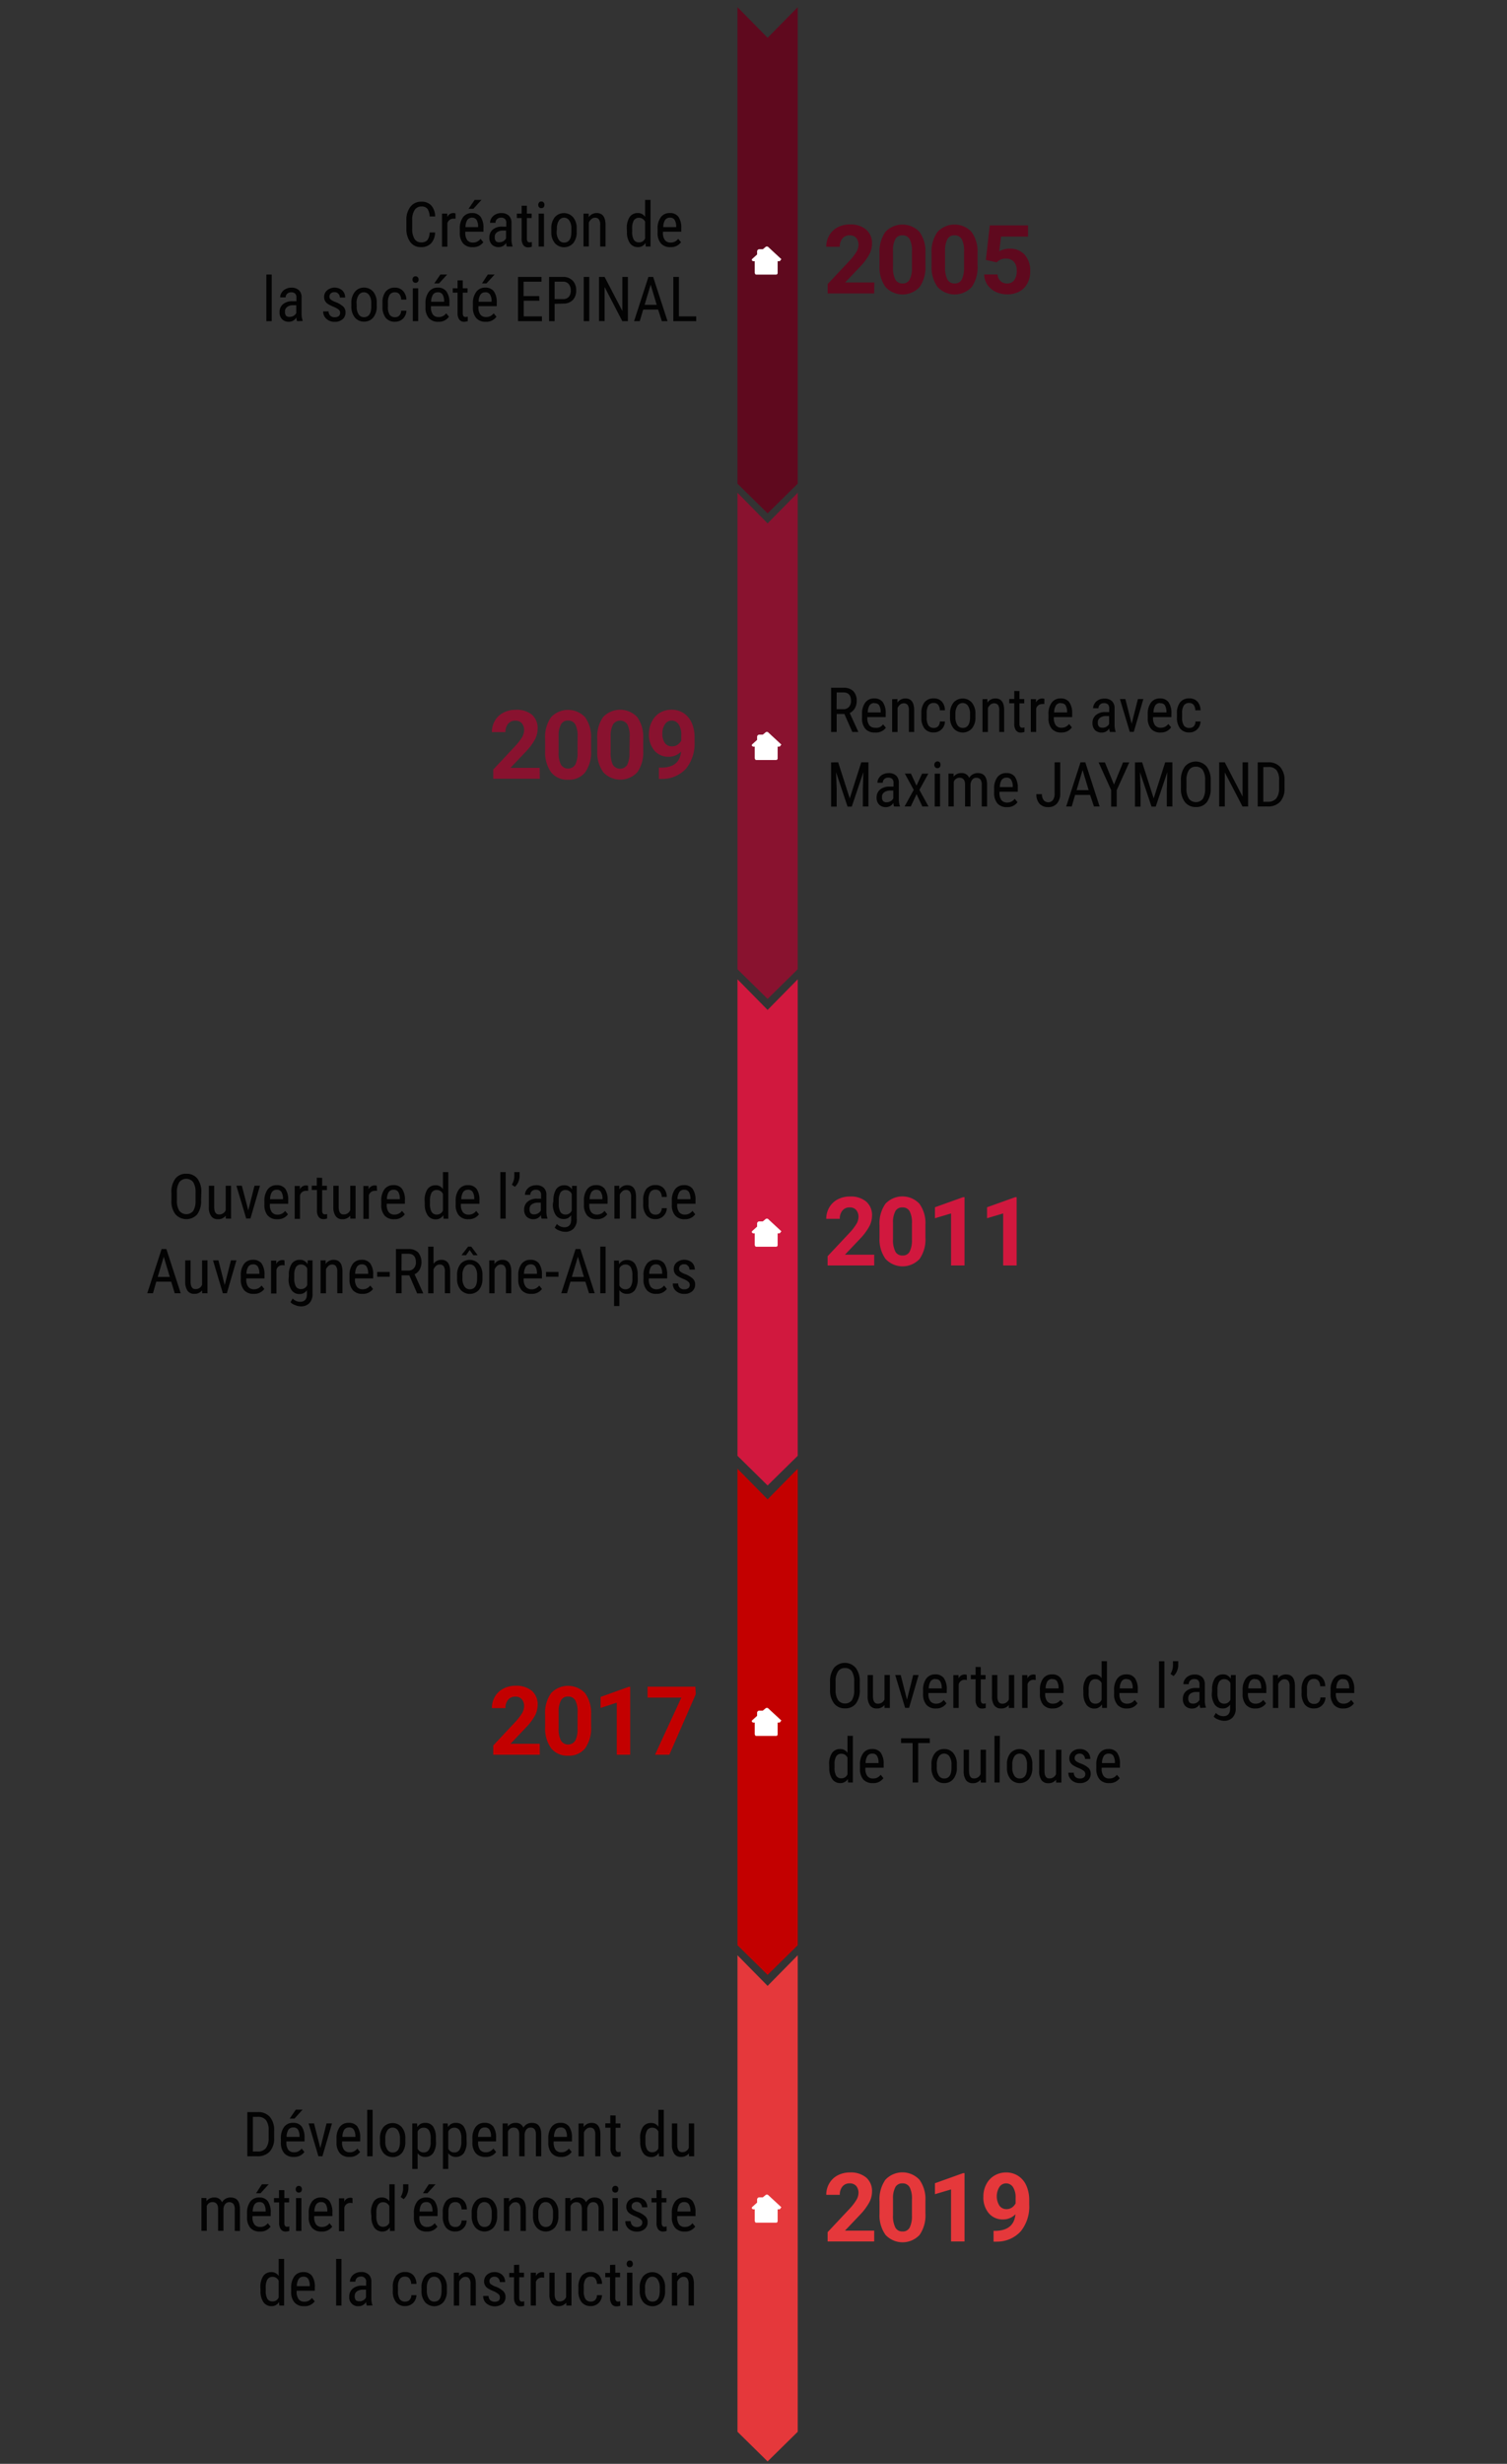 <svg xmlns="http://www.w3.org/2000/svg" id="Historique" viewBox="0 0 315.2 515">
  <rect x="0" y="0" width="315.2" height="515" fill="#333333" stroke="none"/>
  <defs>
    <style>
      .cls-1{fill:#e5383b}.cls-2{fill:#fff}.cls-3{isolation:isolate}.cls-4{fill:#030303}.cls-5{fill:#c30000}.cls-6{fill:#d1183e}.cls-7{fill:#89122f}.cls-8{fill:#5f091e}
    </style>
  </defs>
  <g id="_2019" data-name="2019">
    <path id="Tracé_1540" d="M154.25 408.7v99.6l6.3 6.2 6.3-6.2v-99.6l-6.3 6.4z" class="cls-1" data-name="Tracé 1540"/>
    <path id="Picto_Petite_Maison-3" d="M163.35 461.3l-2.7-2.5a.45.45 0 00-.5 0l-.6.5h-.7a.47.47 0 00-.5.5v.6l-1 .9a.31.31 0 00-.1.2v.1c.1.1.2.2.3.2h.3v2.4c0 .1.1.2.1.3a.37.37 0 00.3.1h4a.35.35 0 00.4-.4v-2.4h.3c.1 0 .3-.1.3-.2v-.1c.2 0 .2-.1.1-.2" class="cls-2" data-name="Picto Petite Maison-3"/>
    <g class="cls-3">
      <path d="M182.85 468.52h-9.75v-1.94l4.6-4.9a11 11 0 001.4-1.81 2.92 2.92 0 00.46-1.46 2.22 2.22 0 00-.48-1.49 1.74 1.74 0 00-1.37-.54 1.86 1.86 0 00-1.51.66 2.6 2.6 0 00-.55 1.73h-2.83a4.59 4.59 0 01.62-2.37 4.32 4.32 0 011.75-1.69 5.39 5.39 0 012.57-.61 5 5 0 013.41 1.06 3.72 3.72 0 011.22 3 4.87 4.87 0 01-.55 2.15 12.13 12.13 0 01-1.87 2.54l-3.24 3.41h6.12zM193.56 462.64a7.17 7.17 0 01-1.22 4.51 4.87 4.87 0 01-7.12 0 6.93 6.93 0 01-1.26-4.39v-2.62a7.1 7.1 0 011.23-4.52 4.88 4.88 0 017.12 0 6.91 6.91 0 011.25 4.39zm-2.82-2.88a5.19 5.19 0 00-.48-2.57 1.64 1.64 0 00-1.51-.81 1.6 1.6 0 00-1.47.77 4.83 4.83 0 00-.5 2.4V463a5.38 5.38 0 00.47 2.58 1.61 1.61 0 001.52.85 1.57 1.57 0 001.49-.81 5.29 5.29 0 00.48-2.49zM201.74 468.52h-2.82v-10.88l-3.37 1v-2.29l5.89-2.11h.3zM212.39 462.83a3.56 3.56 0 01-2.58 1.09 3.79 3.79 0 01-3-1.3 5.07 5.07 0 01-1.13-3.49 5.4 5.4 0 01.61-2.56 4.46 4.46 0 011.7-1.82 4.76 4.76 0 012.46-.65 4.51 4.51 0 012.5.71 4.59 4.59 0 011.7 2 7.36 7.36 0 01.62 3v1a8.24 8.24 0 01-1.77 5.59 6.69 6.69 0 01-5 2.16h-.69v-2.26h.62q3.65-.17 3.96-3.47zm-1.89-1.07a2 2 0 001.18-.35 2.39 2.39 0 00.74-.85v-1.16a3.93 3.93 0 00-.54-2.23 1.71 1.71 0 00-1.47-.79 1.64 1.64 0 00-1.39.78 3.7 3.7 0 000 3.85 1.74 1.74 0 001.48.75z" class="cls-1"/>
    </g>
    <g class="cls-3">
      <path d="M51.73 450.72v-9.24h2.2a3.18 3.18 0 012.51 1 4.16 4.16 0 01.9 2.85v1.55a4 4 0 01-.91 2.83 3.35 3.35 0 01-2.63 1zm1.16-8.25v7.25h.93a2.14 2.14 0 001.79-.7 3.3 3.3 0 00.58-2.08v-1.64a3.36 3.36 0 00-.56-2.14 2.07 2.07 0 00-1.7-.69zM61.45 450.85a2.51 2.51 0 01-2-.77 3.28 3.28 0 01-.7-2.24V447a3.84 3.84 0 01.67-2.41 2.23 2.23 0 011.87-.87 2.14 2.14 0 011.8.76 4 4 0 01.61 2.4v.73h-3.8v.16a2.57 2.57 0 00.41 1.61 1.49 1.49 0 001.2.5 1.86 1.86 0 00.87-.19 2.13 2.13 0 00.71-.59l.58.71a2.55 2.55 0 01-2.22 1.04zm-.13-6.16a1.19 1.19 0 00-1 .48 2.91 2.91 0 00-.38 1.49h2.71v-.15a2.67 2.67 0 00-.35-1.4 1.1 1.1 0 00-.98-.42zm.55-3.72h1.42l-1.7 1.87h-1zM67 449l1.3-5.16h1.14l-2 6.87h-.84l-2.06-6.87h1.14zM73.09 450.85a2.49 2.49 0 01-2-.77 3.28 3.28 0 01-.7-2.24V447a3.84 3.84 0 01.67-2.41 2.22 2.22 0 011.87-.87 2.14 2.14 0 011.8.76 4 4 0 01.61 2.4v.73h-3.79v.16a2.51 2.51 0 00.41 1.61 1.49 1.49 0 001.2.5 1.86 1.86 0 00.87-.19 2.13 2.13 0 00.71-.59l.58.71a2.56 2.56 0 01-2.23 1.04zm-.09-6.16a1.19 1.19 0 00-1 .48 2.91 2.91 0 00-.38 1.49h2.71v-.15a2.57 2.57 0 00-.36-1.4 1.07 1.07 0 00-.97-.42zM77.94 450.72h-1.13V441h1.13zM79.47 447a3.61 3.61 0 01.72-2.37 2.57 2.57 0 013.84 0 3.46 3.46 0 01.75 2.31v.73a3.6 3.6 0 01-.72 2.36 2.58 2.58 0 01-3.85 0 3.45 3.45 0 01-.74-2.28zm1.12.65a2.87 2.87 0 00.42 1.66 1.27 1.27 0 001.12.61c1 0 1.5-.72 1.53-2.15V447a2.93 2.93 0 00-.42-1.67 1.3 1.3 0 00-1.13-.61 1.25 1.25 0 00-1.1.61 2.89 2.89 0 00-.42 1.66zM91.19 447.62a4.07 4.07 0 01-.59 2.43 1.94 1.94 0 01-1.66.8 1.83 1.83 0 01-1.59-.78v3.29h-1.12v-9.51h1l.06.76a1.79 1.79 0 011.62-.88 1.92 1.92 0 011.68.78 4.1 4.1 0 01.58 2.36zm-1.12-.62a3.19 3.19 0 00-.35-1.71 1.28 1.28 0 00-1.14-.55 1.33 1.33 0 00-1.23.81v3.57a1.33 1.33 0 001.24.79 1.23 1.23 0 001.12-.55 3.13 3.13 0 00.36-1.68zM97.6 447.62a4.15 4.15 0 01-.58 2.43 2 2 0 01-1.66.8 1.86 1.86 0 01-1.6-.78v3.29h-1.12v-9.51h1l.06.76a1.79 1.79 0 011.62-.88 1.92 1.92 0 011.68.78 4.1 4.1 0 01.58 2.36zm-1.11-.62a3.18 3.18 0 00-.36-1.71 1.28 1.28 0 00-1.14-.55 1.33 1.33 0 00-1.23.81v3.57a1.33 1.33 0 001.24.79 1.23 1.23 0 001.12-.55 3.22 3.22 0 00.37-1.68zM101.51 450.85a2.51 2.51 0 01-2-.77 3.28 3.28 0 01-.7-2.24V447a3.84 3.84 0 01.67-2.41 2.23 2.23 0 011.87-.87 2.14 2.14 0 011.8.76 4 4 0 01.61 2.4v.73H100v.16a2.57 2.57 0 00.41 1.61 1.49 1.49 0 001.2.5 1.86 1.86 0 00.87-.19 2.13 2.13 0 00.71-.59l.58.71a2.54 2.54 0 01-2.26 1.04zm-.13-6.16a1.16 1.16 0 00-1 .48 2.8 2.8 0 00-.39 1.49h2.71v-.15a2.67 2.67 0 00-.35-1.4 1.1 1.1 0 00-.97-.42zM106.2 443.85v.64a2 2 0 011.66-.76 1.63 1.63 0 011.61 1 2 2 0 011.8-1c1.26 0 1.91.78 1.94 2.36v4.63h-1.12v-4.52a1.93 1.93 0 00-.26-1.11 1 1 0 00-.9-.37 1 1 0 00-.83.4 1.83 1.83 0 00-.37 1v4.6h-1.13v-4.57c0-.95-.4-1.43-1.16-1.43a1.23 1.23 0 00-1.2.85v5.15h-1.12v-6.87zM117.38 450.85a2.5 2.5 0 01-2-.77 3.28 3.28 0 01-.7-2.24V447a3.84 3.84 0 01.67-2.41 2.23 2.23 0 011.87-.87 2.14 2.14 0 011.8.76 4 4 0 01.61 2.4v.73h-3.83v.16a2.57 2.57 0 00.41 1.61 1.49 1.49 0 001.2.5 1.86 1.86 0 00.87-.19 2.13 2.13 0 00.71-.59l.58.71a2.55 2.55 0 01-2.19 1.04zm-.13-6.16a1.19 1.19 0 00-1 .48 2.91 2.91 0 00-.38 1.49h2.71v-.15a2.57 2.57 0 00-.36-1.4 1.07 1.07 0 00-.97-.42zM122.07 443.85v.75a2 2 0 011.67-.87c1.21 0 1.83.81 1.84 2.43v4.56h-1.08v-4.51a1.89 1.89 0 00-.27-1.15 1 1 0 00-.81-.34 1.16 1.16 0 00-.75.28 2 2 0 00-.54.73v5H121v-6.87zM128.77 442.19v1.66h1v.91h-1V449a1.15 1.15 0 00.13.62.5.5 0 00.46.21 1.41 1.41 0 00.45-.07v.94a2.36 2.36 0 01-.78.13 1.18 1.18 0 01-1-.48 2.25 2.25 0 01-.35-1.34v-4.27h-1.08v-.91h1.05v-1.66zM133.88 447a4.17 4.17 0 01.59-2.42 2 2 0 011.71-.83 1.74 1.74 0 011.53.8V441h1.13v9.75h-1l-.06-.74a1.76 1.76 0 01-1.58.87 2 2 0 01-1.67-.83 3.93 3.93 0 01-.62-2.34zm1.12.63a3.24 3.24 0 00.35 1.7 1.21 1.21 0 001.11.54 1.32 1.32 0 001.25-.84v-3.46a1.34 1.34 0 00-1.24-.83 1.23 1.23 0 00-1.12.54 3.3 3.3 0 00-.35 1.67zM144.07 450.12a2 2 0 01-1.63.73 1.63 1.63 0 01-1.41-.65 3.16 3.16 0 01-.49-1.87v-4.48h1.12v4.39c0 1.08.32 1.61 1 1.61a1.41 1.41 0 001.41-.91v-5.09h1.12v6.87h-1.07zM43.18 459.45v.64a2 2 0 011.66-.76 1.62 1.62 0 011.6 1 2 2 0 011.8-1c1.27 0 1.92.78 1.95 2.36v4.63H49.1v-4.52a1.85 1.85 0 00-.27-1.11 1.16 1.16 0 00-1.72 0 1.81 1.81 0 00-.37 1v4.6h-1.13v-4.57c0-.95-.4-1.43-1.16-1.43a1.23 1.23 0 00-1.2.85v5.15h-1.12v-6.87zM54.36 466.45a2.52 2.52 0 01-2-.77 3.3 3.3 0 01-.69-2.24v-.83a3.84 3.84 0 01.67-2.41 2.22 2.22 0 011.87-.87 2.14 2.14 0 011.8.76 4 4 0 01.61 2.4v.73h-3.81v.16a2.5 2.5 0 00.42 1.61 1.49 1.49 0 001.2.5 1.86 1.86 0 00.87-.19 2.13 2.13 0 00.71-.59l.58.71a2.57 2.57 0 01-2.23 1.03zm-.12-6.16a1.19 1.19 0 00-1 .48 2.88 2.88 0 00-.38 1.49h2.7v-.15a2.58 2.58 0 00-.35-1.4 1.08 1.08 0 00-.97-.42zm.54-3.72h1.42l-1.7 1.87h-.94zM59.47 457.79v1.66h1v.91h-1v4.26a1.15 1.15 0 00.13.62.5.5 0 00.46.21 1.26 1.26 0 00.45-.08v.95a2.28 2.28 0 01-.78.13 1.17 1.17 0 01-1-.48 2.28 2.28 0 01-.35-1.35v-4.26H57.3v-.91h1.05v-1.66zM63.14 457.63a.77.77 0 01-.16.48.63.63 0 01-.49.19.59.59 0 01-.47-.19.8.8 0 010-1 .56.56 0 01.47-.2.58.58 0 01.48.2.72.72 0 01.17.52zm-.09 8.69h-1.13v-6.87h1.13zM67.27 466.45a2.51 2.51 0 01-2-.77 3.3 3.3 0 01-.7-2.24v-.83a3.84 3.84 0 01.67-2.41 2.23 2.23 0 011.87-.87 2.13 2.13 0 011.8.76 4 4 0 01.61 2.4v.73h-3.8v.16a2.57 2.57 0 00.41 1.61 1.49 1.49 0 001.2.5 1.86 1.86 0 00.87-.19 2 2 0 00.71-.59l.59.71a2.57 2.57 0 01-2.23 1.03zm-.13-6.16a1.17 1.17 0 00-1 .48 2.7 2.7 0 00-.38 1.49h2.7v-.15a2.67 2.67 0 00-.35-1.4 1.1 1.1 0 00-.97-.42zM73.74 460.51a2.76 2.76 0 00-.51-.05 1.24 1.24 0 00-1.21 1v4.91H70.9v-6.87H72v.7a1.38 1.38 0 011.27-.82 1 1 0 01.45.08zM77.6 462.58a4.1 4.1 0 01.59-2.42 1.94 1.94 0 011.7-.83 1.77 1.77 0 011.54.79v-3.55h1.12v9.75h-1v-.74a1.77 1.77 0 01-1.58.87 2 2 0 01-1.68-.83 3.93 3.93 0 01-.61-2.34zm1.12.63a3.26 3.26 0 00.34 1.7 1.23 1.23 0 001.12.54 1.33 1.33 0 001.25-.84v-3.46a1.36 1.36 0 00-1.25-.83 1.22 1.22 0 00-1.11.54 3.2 3.2 0 00-.35 1.67zM84.43 459.68l-.63-.46a3.43 3.43 0 00.51-1.72v-.93h1.11v.86a3.31 3.31 0 01-.28 1.23 2.86 2.86 0 01-.71 1.02zM89.26 466.45a2.52 2.52 0 01-2-.77 3.3 3.3 0 01-.69-2.24v-.83a3.84 3.84 0 01.67-2.41 2.22 2.22 0 011.87-.87 2.14 2.14 0 011.8.76 4 4 0 01.61 2.4v.73h-3.81v.16a2.5 2.5 0 00.42 1.61 1.49 1.49 0 001.2.5 1.86 1.86 0 00.87-.19 2.13 2.13 0 00.71-.59l.58.71a2.57 2.57 0 01-2.23 1.03zm-.12-6.16a1.18 1.18 0 00-1 .48 2.88 2.88 0 00-.38 1.49h2.7v-.15a2.58 2.58 0 00-.35-1.4 1.08 1.08 0 00-.97-.42zm.54-3.72h1.42l-1.7 1.87h-.94zM95.28 465.49a1.18 1.18 0 00.89-.35 1.43 1.43 0 00.37-1h1.06a2.33 2.33 0 01-.7 1.64 2.23 2.23 0 01-1.62.65 2.39 2.39 0 01-2-.81 3.68 3.68 0 01-.67-2.39v-.75a3.68 3.68 0 01.67-2.37 2.35 2.35 0 011.94-.8A2.2 2.2 0 0197 460a2.7 2.7 0 01.65 1.82h-1.11a1.82 1.82 0 00-.36-1.14 1.15 1.15 0 00-.91-.38 1.28 1.28 0 00-1.11.49 2.88 2.88 0 00-.37 1.62v.87a3.08 3.08 0 00.36 1.72 1.3 1.3 0 001.13.49zM98.66 462.57a3.55 3.55 0 01.73-2.37 2.37 2.37 0 011.92-.87 2.39 2.39 0 011.92.85 3.57 3.57 0 01.75 2.31v.73a3.6 3.6 0 01-.73 2.36 2.57 2.57 0 01-3.84 0 3.51 3.51 0 01-.75-2.28zm1.13.65a3 3 0 00.41 1.66 1.29 1.29 0 001.12.61c1 0 1.5-.72 1.53-2.15v-.77a2.93 2.93 0 00-.42-1.67 1.32 1.32 0 00-2.23 0 3 3 0 00-.41 1.66zM106.48 459.45v.75a2 2 0 011.66-.87c1.22 0 1.83.81 1.85 2.43v4.56h-1.12v-4.51a1.89 1.89 0 00-.27-1.15 1 1 0 00-.8-.34 1.15 1.15 0 00-.76.28 2 2 0 00-.53.73v5h-1.13v-6.87zM111.48 462.57a3.55 3.55 0 01.73-2.37 2.37 2.37 0 011.92-.87 2.41 2.41 0 011.92.85 3.51 3.51 0 01.74 2.31v.73a3.6 3.6 0 01-.72 2.36 2.58 2.58 0 01-3.85 0 3.5 3.5 0 01-.74-2.28zm1.12.65a2.87 2.87 0 00.42 1.66 1.29 1.29 0 001.12.61c1 0 1.5-.72 1.53-2.15v-.77a2.93 2.93 0 00-.42-1.67 1.29 1.29 0 00-1.12-.61 1.27 1.27 0 00-1.11.61 2.89 2.89 0 00-.42 1.66zM119.3 459.45v.64a2 2 0 011.66-.76 1.63 1.63 0 011.61 1 2 2 0 011.8-1c1.26 0 1.91.78 1.94 2.36v4.63h-1.11v-4.52a1.85 1.85 0 00-.27-1.11 1 1 0 00-.9-.37 1 1 0 00-.83.39 1.89 1.89 0 00-.37 1v4.6h-1.13v-4.57c0-.95-.4-1.43-1.16-1.43a1.24 1.24 0 00-1.2.85v5.15h-1.11v-6.87zM129.32 457.63a.71.71 0 01-.16.48.59.59 0 01-.48.19.62.62 0 01-.48-.19.84.84 0 010-1 .68.68 0 011 0 .71.71 0 01.12.52zm-.09 8.69h-1.12v-6.87h1.12zM134.34 464.56a.8.8 0 00-.28-.62 4 4 0 00-1.05-.61 6.72 6.72 0 01-1.28-.64 1.75 1.75 0 01-.55-.61 1.57 1.57 0 01-.19-.81 1.82 1.82 0 01.61-1.39 2.52 2.52 0 013.18 0 2 2 0 01.61 1.5h-1.12a1.08 1.08 0 00-.31-.79 1 1 0 00-.79-.33 1.13 1.13 0 00-.78.26.87.87 0 00-.28.68.77.77 0 00.2.55 3.48 3.48 0 001 .55 5.1 5.1 0 011.7 1 1.65 1.65 0 01.45 1.19 1.79 1.79 0 01-.62 1.43 2.41 2.41 0 01-1.65.54 2.49 2.49 0 01-1.74-.62 2 2 0 01-.66-1.56h1.13a1.23 1.23 0 00.35.89 1.25 1.25 0 00.92.33 1.23 1.23 0 00.85-.25.84.84 0 00.3-.69zM138.39 457.79v1.66h1v.91h-1v4.26a1.14 1.14 0 00.14.62.48.48 0 00.45.21 1.19 1.19 0 00.45-.08v.95a2.28 2.28 0 01-.78.13 1.2 1.2 0 01-1-.48 2.28 2.28 0 01-.34-1.35v-4.26h-1.05v-.91h1.05v-1.66zM143.22 466.45a2.51 2.51 0 01-2-.77 3.3 3.3 0 01-.7-2.24v-.83a3.84 3.84 0 01.67-2.41 2.23 2.23 0 011.87-.87 2.14 2.14 0 011.8.76 4 4 0 01.61 2.4v.73h-3.83v.16a2.57 2.57 0 00.41 1.61 1.49 1.49 0 001.2.5 1.86 1.86 0 00.87-.19 2.13 2.13 0 00.71-.59l.58.71a2.54 2.54 0 01-2.19 1.03zm-.13-6.16a1.16 1.16 0 00-1 .48 2.78 2.78 0 00-.39 1.49h2.71v-.15a2.67 2.67 0 00-.35-1.4 1.1 1.1 0 00-.97-.42zM54.46 478.18a4.17 4.17 0 01.59-2.42 2 2 0 011.71-.83 1.75 1.75 0 011.53.8v-3.56h1.13v9.75h-1l-.06-.74a1.77 1.77 0 01-1.58.87 2 2 0 01-1.67-.83 3.93 3.93 0 01-.62-2.34zm1.12.63a3.36 3.36 0 00.34 1.7 1.23 1.23 0 001.12.54 1.32 1.32 0 001.25-.84v-3.46a1.35 1.35 0 00-1.24-.83 1.23 1.23 0 00-1.12.54 3.3 3.3 0 00-.35 1.67zM63.6 482.05a2.51 2.51 0 01-2-.77 3.28 3.28 0 01-.7-2.24v-.83a3.9 3.9 0 01.67-2.41 2.23 2.23 0 011.87-.87 2.12 2.12 0 011.8.76 3.9 3.9 0 01.61 2.4v.73h-3.8v.18a2.5 2.5 0 00.42 1.61 1.46 1.46 0 001.19.5 1.86 1.86 0 00.87-.19 2 2 0 00.71-.59l.59.71a2.57 2.57 0 01-2.23 1.01zm-.13-6.16a1.17 1.17 0 00-1 .48 2.81 2.81 0 00-.38 1.49h2.7v-.15a2.67 2.67 0 00-.35-1.4 1.1 1.1 0 00-.97-.42zM71.42 481.92H70.3v-9.75h1.12zM76.72 481.92a2.42 2.42 0 01-.15-.75 1.76 1.76 0 01-1.52.88 1.82 1.82 0 01-2-2 2.09 2.09 0 01.71-1.66 2.87 2.87 0 012-.63h.82V477a1 1 0 00-1.1-1.14 1.18 1.18 0 00-.83.3 1 1 0 00-.31.77h-1.16a1.9 1.9 0 01.31-1 2.18 2.18 0 01.84-.75 2.53 2.53 0 011.18-.27 2.23 2.23 0 011.6.52 2 2 0 01.56 1.53v3.46a4.34 4.34 0 00.22 1.38v.1zm-1.5-.89a1.51 1.51 0 00.79-.23 1.4 1.4 0 00.54-.57v-1.64h-.63a2.14 2.14 0 00-1.26.36 1.13 1.13 0 00-.47 1 1.23 1.23 0 00.24.85 1 1 0 00.79.2zM84.77 481.09a1.21 1.21 0 00.9-.35 1.48 1.48 0 00.37-1h1.06a2.37 2.37 0 01-.7 1.64 2.27 2.27 0 01-1.63.65 2.36 2.36 0 01-1.94-.81 3.62 3.62 0 01-.67-2.39v-.75a3.57 3.57 0 01.67-2.36 2.36 2.36 0 011.94-.81 2.18 2.18 0 011.67.66 2.76 2.76 0 01.66 1.82H86a1.91 1.91 0 00-.37-1.14 1.14 1.14 0 00-.9-.38 1.28 1.28 0 00-1.11.49 2.87 2.87 0 00-.38 1.62v.87a3.08 3.08 0 00.36 1.72 1.31 1.31 0 001.17.52zM88.16 478.17a3.61 3.61 0 01.72-2.37 2.57 2.57 0 013.84 0 3.46 3.46 0 01.75 2.31v.73a3.6 3.6 0 01-.72 2.36 2.58 2.58 0 01-3.85 0 3.45 3.45 0 01-.74-2.28zm1.12.65a2.87 2.87 0 00.42 1.66 1.27 1.27 0 001.12.61c1 0 1.5-.72 1.53-2.15v-.77a2.93 2.93 0 00-.42-1.67 1.3 1.3 0 00-1.13-.61 1.25 1.25 0 00-1.1.61 2.89 2.89 0 00-.42 1.66zM96 475.05v.75a2 2 0 011.67-.87c1.21 0 1.83.81 1.85 2.43v4.56h-1.11v-4.51a1.89 1.89 0 00-.27-1.15 1 1 0 00-.81-.34 1.16 1.16 0 00-.75.28 2 2 0 00-.54.73v5h-1.12v-6.87zM104.55 480.16a.8.8 0 00-.28-.62 4 4 0 00-1-.61 7.05 7.05 0 01-1.28-.64 1.75 1.75 0 01-.55-.61 1.57 1.57 0 01-.19-.81 1.83 1.83 0 01.61-1.39 2.25 2.25 0 011.57-.55 2.21 2.21 0 011.61.58 2 2 0 01.61 1.5h-1.12a1.09 1.09 0 00-.31-.79 1 1 0 00-.79-.33 1.13 1.13 0 00-.78.26.87.87 0 00-.28.68.74.74 0 00.21.55 3.24 3.24 0 001 .55 5.1 5.1 0 011.7 1 1.65 1.65 0 01.45 1.19 1.81 1.81 0 01-.61 1.43 2.77 2.77 0 01-3.39-.08 2 2 0 01-.67-1.56h1.13a1.27 1.27 0 00.35.9 1.54 1.54 0 001.78.07.86.86 0 00.23-.72zM108.6 473.39v1.66h1v.95h-1v4.26a1.14 1.14 0 00.14.62.49.49 0 00.45.21 1.41 1.41 0 00.45-.07v.94a2.28 2.28 0 01-.78.13 1.17 1.17 0 01-1-.48 2.18 2.18 0 01-.35-1.34V476h-1v-.91h1v-1.66zM113.81 476.11a2.76 2.76 0 00-.51-.05 1.25 1.25 0 00-1.21.95v4.91H111v-6.87h1.09v.7a1.4 1.4 0 011.28-.82 1 1 0 01.44.08zM118.43 481.32a2 2 0 01-1.63.73 1.65 1.65 0 01-1.41-.65 3.09 3.09 0 01-.48-1.87v-4.48H116v4.4c0 1.07.33 1.6 1 1.6a1.41 1.41 0 001.41-.91v-5.09h1.12v6.87h-1.07zM123.6 481.09a1.18 1.18 0 00.89-.35 1.43 1.43 0 00.37-1h1.06a2.37 2.37 0 01-.7 1.64 2.23 2.23 0 01-1.62.65 2.39 2.39 0 01-1.95-.81 3.62 3.62 0 01-.67-2.39v-.75a3.57 3.57 0 01.67-2.36 2.36 2.36 0 011.94-.81 2.18 2.18 0 011.67.66 2.7 2.7 0 01.66 1.82h-1.06a1.91 1.91 0 00-.37-1.14 1.11 1.11 0 00-.9-.38 1.28 1.28 0 00-1.11.49 2.87 2.87 0 00-.38 1.62v.87a3.08 3.08 0 00.36 1.72 1.32 1.32 0 001.14.52zM128.69 473.39v1.66h1v.95h-1v4.26a1.15 1.15 0 00.13.62.5.5 0 00.46.21 1.41 1.41 0 00.45-.07v.94a2.38 2.38 0 01-.79.13 1.17 1.17 0 01-1-.48 2.25 2.25 0 01-.35-1.34V476h-1v-.91h1v-1.66zM132.36 473.23a.77.77 0 01-.16.48.62.62 0 01-.48.19.61.61 0 01-.48-.19.8.8 0 010-1 .58.58 0 01.48-.2.56.56 0 01.47.2.72.72 0 01.17.52zm-.09 8.69h-1.13v-6.87h1.13zM133.8 478.17a3.61 3.61 0 01.72-2.37 2.57 2.57 0 013.84 0 3.46 3.46 0 01.75 2.31v.73a3.6 3.6 0 01-.72 2.36 2.58 2.58 0 01-3.85 0 3.45 3.45 0 01-.74-2.28zm1.12.65a2.87 2.87 0 00.42 1.66 1.27 1.27 0 001.12.61c1 0 1.5-.72 1.53-2.15v-.77a2.93 2.93 0 00-.42-1.67 1.3 1.3 0 00-1.13-.61 1.25 1.25 0 00-1.1.61 2.89 2.89 0 00-.42 1.66zM141.62 475.05v.75a2 2 0 011.67-.87c1.21 0 1.83.81 1.85 2.43v4.56h-1.12v-4.51a1.89 1.89 0 00-.27-1.15 1 1 0 00-.81-.34 1.16 1.16 0 00-.75.28 2 2 0 00-.54.73v5h-1.12v-6.87z" class="cls-4"/>
    </g>
  </g>
  <g id="_2017" data-name="2017">
    <path id="Tracé_1540-2" d="M154.25 307v99.6l6.3 6.2 6.3-6.2V307l-6.3 6.4z" class="cls-5" data-name="Tracé 1540"/>
    <path id="Picto_Petite_Maison-3-2" d="M163.35 359.56l-2.7-2.5a.45.45 0 00-.5 0l-.6.5h-.7a.47.47 0 00-.5.5v.6l-1 .9a.31.31 0 00-.1.2v.1c.1.1.2.2.3.2h.3v2.4c0 .1.1.2.1.3a.37.37 0 00.3.1h4a.35.35 0 00.4-.4v-2.4h.3c.1 0 .3-.1.3-.2v-.1c.2 0 .2-.1.1-.2" class="cls-2" data-name="Picto Petite Maison-3"/>
    <g class="cls-3">
      <path d="M112.91 366.78h-9.74v-1.93l4.6-4.91a12.08 12.08 0 001.4-1.8 3 3 0 00.45-1.47 2.17 2.17 0 00-.48-1.49 1.72 1.72 0 00-1.36-.54 1.85 1.85 0 00-1.51.66 2.6 2.6 0 00-.55 1.73h-2.84a4.71 4.71 0 01.62-2.37 4.38 4.38 0 011.76-1.68 5.26 5.26 0 012.56-.61 5.07 5.07 0 013.42 1.05 3.73 3.73 0 011.21 3 4.85 4.85 0 01-.54 2.15 12 12 0 01-1.91 2.53l-3.23 3.4h6.11zM123.63 360.9a7.21 7.21 0 01-1.22 4.51 4.26 4.26 0 01-3.57 1.57 4.31 4.31 0 01-3.56-1.54 7 7 0 01-1.26-4.39v-2.62a7.08 7.08 0 011.24-4.52 4.9 4.9 0 017.11 0 7 7 0 011.26 4.39zm-2.82-2.9a5.22 5.22 0 00-.48-2.57 1.65 1.65 0 00-1.51-.81 1.6 1.6 0 00-1.47.77 4.81 4.81 0 00-.51 2.4v3.46a5.37 5.37 0 00.48 2.58 1.78 1.78 0 003 0 5.24 5.24 0 00.48-2.48zM131.81 366.78H129V355.9l-3.38 1.1v-2.3l5.89-2.11h.3zM145.52 354.14L140 366.78h-3l5.51-11.94h-7.07v-2.28h10z" class="cls-5"/>
    </g>
    <g class="cls-3">
      <path d="M179.83 353.17a4.59 4.59 0 01-.81 2.92 2.75 2.75 0 01-2.29 1 2.79 2.79 0 01-2.26-1 4.42 4.42 0 01-.86-2.81v-1.74a4.68 4.68 0 01.82-2.91 3 3 0 014.56 0 4.54 4.54 0 01.84 2.87zm-1.17-1.61a3.94 3.94 0 00-.47-2.18 1.64 1.64 0 00-1.47-.72 1.62 1.62 0 00-1.45.73 3.76 3.76 0 00-.5 2.13v1.65a3.88 3.88 0 00.49 2.16 1.84 1.84 0 002.92.06 3.87 3.87 0 00.48-2.1zM185 356.38a1.92 1.92 0 01-1.63.73 1.62 1.62 0 01-1.41-.64 3.19 3.19 0 01-.49-1.88v-4.47h1.12v4.39c0 1.07.32 1.6 1 1.6a1.41 1.41 0 001.41-.91v-5.08h1.12V357H185zM189.7 355.28l1.3-5.16h1.14l-2 6.86h-.83l-2.07-6.86h1.15zM195.77 357.11a2.49 2.49 0 01-2-.76 3.31 3.31 0 01-.7-2.25v-.83a3.86 3.86 0 01.67-2.41 2.23 2.23 0 011.87-.87 2.12 2.12 0 011.8.77 3.93 3.93 0 01.61 2.39v.74h-3.83v.11a2.49 2.49 0 00.41 1.61 1.49 1.49 0 001.2.5 1.86 1.86 0 00.87-.19 2.13 2.13 0 00.71-.59l.58.71a2.53 2.53 0 01-2.19 1.07zm-.13-6.16a1.19 1.19 0 00-1 .48 2.91 2.91 0 00-.38 1.49h2.71v-.15a2.6 2.6 0 00-.36-1.4 1.07 1.07 0 00-.97-.37zM202.23 351.17a2.57 2.57 0 00-.5-.05 1.24 1.24 0 00-1.21.95V357h-1.12v-6.86h1.09v.69a1.38 1.38 0 011.27-.82 1 1 0 01.45.09zM205.14 348.45v1.67h1v.9h-1v4.27a1.13 1.13 0 00.13.61.51.51 0 00.46.21 1.41 1.41 0 00.45-.07v.96a2.32 2.32 0 01-.78.13 1.19 1.19 0 01-1-.48 2.23 2.23 0 01-.35-1.34V351h-1v-.9h1v-1.67zM211 356.38a1.91 1.91 0 01-1.63.73 1.64 1.64 0 01-1.41-.64 3.12 3.12 0 01-.48-1.88v-4.47h1.12v4.39c0 1.07.32 1.6 1 1.6a1.41 1.41 0 001.41-.91v-5.08h1.12V357H211zM216.63 351.17a2.76 2.76 0 00-.51-.05 1.23 1.23 0 00-1.2.95V357h-1.13v-6.86h1.09v.69a1.4 1.4 0 011.28-.82.93.93 0 01.44.09zM220.2 357.11a2.48 2.48 0 01-2-.76 3.31 3.31 0 01-.7-2.25v-.83a3.86 3.86 0 01.67-2.41 2.22 2.22 0 011.87-.87 2.12 2.12 0 011.8.77 3.93 3.93 0 01.61 2.39v.74h-3.84v.11a2.48 2.48 0 00.42 1.61 1.49 1.49 0 001.2.5 1.86 1.86 0 00.87-.19 2.13 2.13 0 00.71-.59l.58.71a2.55 2.55 0 01-2.19 1.07zm-.12-6.16a1.19 1.19 0 00-1 .48 2.91 2.91 0 00-.38 1.49h2.71v-.15a2.6 2.6 0 00-.36-1.4 1.07 1.07 0 00-.97-.37zM226.58 353.24a4.1 4.1 0 01.59-2.42 2 2 0 011.7-.83 1.75 1.75 0 011.54.8v-3.56h1.12V357h-1l-.06-.73a1.78 1.78 0 01-1.58.86 2 2 0 01-1.67-.83 3.93 3.93 0 01-.62-2.34zm1.12.64a3.22 3.22 0 00.34 1.69 1.23 1.23 0 001.12.54 1.32 1.32 0 001.25-.84v-3.46a1.34 1.34 0 00-1.24-.82 1.23 1.23 0 00-1.12.54 3.13 3.13 0 00-.35 1.66zM235.72 357.11a2.5 2.5 0 01-2-.76 3.31 3.31 0 01-.7-2.25v-.83a3.86 3.86 0 01.67-2.41 2.23 2.23 0 011.87-.87 2.11 2.11 0 011.8.77 3.93 3.93 0 01.61 2.39v.74h-3.83v.11a2.55 2.55 0 00.41 1.61 1.49 1.49 0 001.2.5 1.86 1.86 0 00.87-.19 2 2 0 00.71-.59l.59.71a2.55 2.55 0 01-2.2 1.07zm-.13-6.16a1.17 1.17 0 00-1 .48 2.72 2.72 0 00-.38 1.49h2.7v-.15a2.7 2.7 0 00-.35-1.4 1.1 1.1 0 00-.97-.37zM243.54 357h-1.13v-9.75h1.13zM245.45 350.34l-.63-.45a3.47 3.47 0 00.51-1.73v-.93h1.11v.86a3.14 3.14 0 01-.28 1.24 2.91 2.91 0 01-.71 1.01zM251.05 357a2.35 2.35 0 01-.15-.75 1.77 1.77 0 01-1.52.88 2 2 0 01-1.46-.52 2 2 0 01-.52-1.48 2.06 2.06 0 01.71-1.66 2.92 2.92 0 011.95-.63h.82v-.73a1.2 1.2 0 00-.27-.88 1.18 1.18 0 00-.83-.26 1.16 1.16 0 00-.83.3 1 1 0 00-.31.77h-1.13a1.81 1.81 0 01.31-1 2.18 2.18 0 01.84-.75 2.52 2.52 0 011.17-.27 2.24 2.24 0 011.61.52A2.09 2.09 0 01252 352v3.46a4.08 4.08 0 00.22 1.38v.1zm-1.5-.89a1.54 1.54 0 00.79-.23 1.34 1.34 0 00.54-.57v-1.64h-.63a2.15 2.15 0 00-1.25.33 1.16 1.16 0 00-.46 1 1.25 1.25 0 00.24.85 1 1 0 00.77.24zM253.52 353.24a4.19 4.19 0 01.58-2.43 2 2 0 011.71-.82 1.75 1.75 0 011.59.89l.06-.76h1v6.93a2.67 2.67 0 01-.65 1.95 2.39 2.39 0 01-1.82.69 3.27 3.27 0 01-1.14-.25 2.49 2.49 0 01-1-.62l.46-.78a2.14 2.14 0 001.54.69q1.39 0 1.44-1.53v-.9a1.76 1.76 0 01-1.55.81 2 2 0 01-1.66-.8 3.9 3.9 0 01-.62-2.31zm1.12.64a3.22 3.22 0 00.34 1.69 1.22 1.22 0 001.11.54 1.34 1.34 0 001.26-.85v-3.43a1.36 1.36 0 00-1.24-.84 1.23 1.23 0 00-1.12.54 3.13 3.13 0 00-.35 1.66zM262.6 357.11a2.5 2.5 0 01-2-.76 3.36 3.36 0 01-.7-2.25v-.83a3.92 3.92 0 01.67-2.41 2.23 2.23 0 011.87-.87 2.13 2.13 0 011.81.77 4 4 0 01.61 2.39v.74h-3.84v.11a2.48 2.48 0 00.42 1.61 1.46 1.46 0 001.19.5 1.93 1.93 0 00.88-.19 2.1 2.1 0 00.7-.59l.59.71a2.55 2.55 0 01-2.2 1.07zm-.13-6.16a1.17 1.17 0 00-1 .48 2.81 2.81 0 00-.38 1.49h2.7v-.15a2.7 2.7 0 00-.35-1.4 1.1 1.1 0 00-.97-.37zM267.29 350.12v.74A2 2 0 01269 350c1.22 0 1.83.81 1.85 2.43V357h-1.12v-4.51a1.89 1.89 0 00-.27-1.15 1 1 0 00-.81-.33 1.15 1.15 0 00-.75.27 2.14 2.14 0 00-.54.73v5h-1.12v-6.86zM274.91 356.15a1.18 1.18 0 00.89-.34 1.44 1.44 0 00.37-1h1.06a2.31 2.31 0 01-.7 1.64 2.23 2.23 0 01-1.62.65 2.42 2.42 0 01-2-.8 3.7 3.7 0 01-.67-2.39v-.76a3.65 3.65 0 01.67-2.36 2.36 2.36 0 011.94-.81 2.15 2.15 0 011.67.67 2.64 2.64 0 01.66 1.82h-1.06a1.92 1.92 0 00-.36-1.15 1.15 1.15 0 00-.91-.38 1.28 1.28 0 00-1.11.5 2.74 2.74 0 00-.37 1.61v.88a3.14 3.14 0 00.35 1.71 1.32 1.32 0 001.19.51zM281 357.11a2.48 2.48 0 01-2-.76 3.26 3.26 0 01-.7-2.25v-.83a3.86 3.86 0 01.67-2.41 2.22 2.22 0 011.87-.87 2.12 2.12 0 011.8.77 3.93 3.93 0 01.61 2.39v.74h-3.84v.11a2.48 2.48 0 00.42 1.61 1.49 1.49 0 001.2.5 1.86 1.86 0 00.87-.19 2.13 2.13 0 00.71-.59l.58.71a2.55 2.55 0 01-2.19 1.07zm-.12-6.16a1.19 1.19 0 00-1 .48 2.91 2.91 0 00-.38 1.49h2.7v-.15a2.61 2.61 0 00-.35-1.4 1.08 1.08 0 00-.99-.37zM173.42 368.84a4.1 4.1 0 01.6-2.42 2 2 0 011.7-.83 1.75 1.75 0 011.54.8v-3.56h1.12v9.75h-1l-.06-.73a1.76 1.76 0 01-1.58.86 2 2 0 01-1.67-.83 4 4 0 01-.62-2.34zm1.13.64a3.24 3.24 0 00.34 1.69 1.23 1.23 0 001.12.54 1.34 1.34 0 001.25-.84v-3.46a1.37 1.37 0 00-1.25-.83 1.24 1.24 0 00-1.12.55 3.24 3.24 0 00-.34 1.66zM182.56 372.71a2.55 2.55 0 01-2-.76 3.31 3.31 0 01-.69-2.25v-.83a3.86 3.86 0 01.67-2.41 2.21 2.21 0 011.86-.87 2.13 2.13 0 011.81.77 3.93 3.93 0 01.61 2.39v.74H181v.15a2.48 2.48 0 00.42 1.61 1.48 1.48 0 001.2.5 1.86 1.86 0 00.87-.19 2.13 2.13 0 00.71-.59l.58.71a2.55 2.55 0 01-2.22 1.03zm-.13-6.16a1.17 1.17 0 00-1 .48 2.91 2.91 0 00-.38 1.49h2.7v-.15a2.61 2.61 0 00-.35-1.4 1.08 1.08 0 00-.97-.42zM194.48 364.34h-2.43v8.24h-1.17v-8.24h-2.42v-1h6zM194.82 368.83a3.55 3.55 0 01.73-2.37 2.37 2.37 0 011.92-.87 2.41 2.41 0 011.92.85 3.53 3.53 0 01.74 2.31v.73a3.6 3.6 0 01-.72 2.36 2.39 2.39 0 01-1.93.87 2.42 2.42 0 01-1.92-.84 3.61 3.61 0 01-.74-2.29zm1.12.65a2.91 2.91 0 00.42 1.67 1.3 1.3 0 001.12.6c1 0 1.5-.71 1.53-2.14v-.78a2.93 2.93 0 00-.42-1.67 1.32 1.32 0 00-2.23 0 2.93 2.93 0 00-.42 1.67zM205.08 372a1.91 1.91 0 01-1.63.73 1.67 1.67 0 01-1.41-.64 3.2 3.2 0 01-.48-1.88v-4.48h1.12v4.4c0 1.07.32 1.6 1 1.6a1.41 1.41 0 001.41-.91v-5.09h1.13v6.87h-1.07zM209.08 372.58H208v-9.75h1.13zM210.61 368.83a3.61 3.61 0 01.72-2.37 2.57 2.57 0 013.84 0 3.48 3.48 0 01.75 2.31v.73a3.6 3.6 0 01-.72 2.36 2.59 2.59 0 01-3.85 0 3.49 3.49 0 01-.74-2.29zm1.12.65a2.91 2.91 0 00.42 1.67 1.29 1.29 0 001.12.6c1 0 1.5-.71 1.53-2.14v-.78a2.93 2.93 0 00-.42-1.67 1.33 1.33 0 00-1.13-.61 1.28 1.28 0 00-1.1.61 2.93 2.93 0 00-.42 1.67zM220.87 372a1.92 1.92 0 01-1.63.73 1.67 1.67 0 01-1.41-.64 3.12 3.12 0 01-.48-1.88v-4.48h1.11v4.4c0 1.07.33 1.6 1 1.6a1.41 1.41 0 001.41-.91v-5.09H222v6.87h-1.1zM227 370.83a.85.85 0 00-.27-.63 4.63 4.63 0 00-1.06-.61 7.05 7.05 0 01-1.28-.64 1.93 1.93 0 01-.55-.6 1.73 1.73 0 01-.19-.81 1.81 1.81 0 01.62-1.4 2.24 2.24 0 011.56-.55 2.21 2.21 0 011.61.58 2 2 0 01.61 1.5h-1.11a1.1 1.1 0 00-.32-.79 1 1 0 00-.79-.33 1.13 1.13 0 00-.78.26.9.9 0 00-.28.68.76.76 0 00.21.56 3.63 3.63 0 001 .55 5 5 0 011.7.95 1.66 1.66 0 01.45 1.19 1.8 1.8 0 01-.61 1.43 2.41 2.41 0 01-1.65.54 2.45 2.45 0 01-1.74-.62 2 2 0 01-.67-1.56h1.13a1.27 1.27 0 00.35.9 1.3 1.3 0 00.93.32 1.27 1.27 0 00.85-.25.86.86 0 00.28-.67zM232 372.71a2.54 2.54 0 01-2-.76 3.31 3.31 0 01-.7-2.25v-.83a3.92 3.92 0 01.67-2.41 2.23 2.23 0 011.87-.87 2.13 2.13 0 011.81.77 3.94 3.94 0 01.6 2.39v.74h-3.83v.15a2.48 2.48 0 00.42 1.61 1.46 1.46 0 001.19.5 1.93 1.93 0 00.88-.19 2.1 2.1 0 00.7-.59l.59.71a2.55 2.55 0 01-2.2 1.03zm-.13-6.16a1.17 1.17 0 00-1 .48 2.81 2.81 0 00-.38 1.49h2.7v-.15a2.7 2.7 0 00-.35-1.4 1.1 1.1 0 00-.94-.42z" class="cls-4"/>
    </g>
  </g>
  <g id="_2011" data-name="2011">
    <path id="Tracé_1540-3" d="M154.25 204.7v99.6l6.3 6.2 6.3-6.2v-99.6l-6.3 6.4z" class="cls-6" data-name="Tracé 1540"/>
    <path id="Picto_Petite_Maison-3-3" d="M163.35 257.3l-2.7-2.5a.45.45 0 00-.5 0l-.6.5h-.7a.47.47 0 00-.5.5v.6l-1 .9a.31.31 0 00-.1.2v.1c.1.1.2.2.3.2h.3v2.4c0 .1.1.2.1.3a.37.37 0 00.3.1h4a.35.35 0 00.4-.4v-2.4h.3c.1 0 .3-.1.3-.2v-.1c.2 0 .2-.1.1-.2" class="cls-2" data-name="Picto Petite Maison-3"/>
    <g class="cls-3">
      <path d="M182.85 264.52h-9.75v-1.94l4.6-4.9a11 11 0 001.4-1.81 2.92 2.92 0 00.46-1.46 2.22 2.22 0 00-.48-1.49 1.74 1.74 0 00-1.37-.54 1.86 1.86 0 00-1.51.66 2.6 2.6 0 00-.55 1.73h-2.83a4.59 4.59 0 01.62-2.37 4.32 4.32 0 011.75-1.69 5.39 5.39 0 012.57-.61 5 5 0 013.41 1.06 3.72 3.72 0 011.22 3 4.87 4.87 0 01-.55 2.15 12.13 12.13 0 01-1.87 2.54l-3.24 3.41h6.12zM193.56 258.64a7.17 7.17 0 01-1.22 4.51 4.87 4.87 0 01-7.12 0 6.93 6.93 0 01-1.26-4.39v-2.62a7.1 7.1 0 011.23-4.52 4.88 4.88 0 017.12 0 6.91 6.91 0 011.25 4.39zm-2.82-2.88a5.19 5.19 0 00-.48-2.57 1.64 1.64 0 00-1.51-.81 1.6 1.6 0 00-1.47.77 4.83 4.83 0 00-.5 2.4V259a5.38 5.38 0 00.47 2.58 1.61 1.61 0 001.52.85 1.57 1.57 0 001.49-.81 5.29 5.29 0 00.48-2.49zM201.74 264.52h-2.82v-10.88l-3.37 1v-2.29l5.89-2.11h.3zM212.64 264.52h-2.82v-10.88l-3.37 1v-2.29l5.89-2.11h.3z" class="cls-6"/>
    </g>
    <g class="cls-3">
      <path d="M42.06 250.91a4.63 4.63 0 01-.81 2.92 3.06 3.06 0 01-4.54 0 4.32 4.32 0 01-.86-2.81v-1.73a4.6 4.6 0 01.82-2.91 2.71 2.71 0 012.33-1.03 2.79 2.79 0 012.28 1 4.54 4.54 0 01.83 2.87zm-1.16-1.62a4 4 0 00-.48-2.18 1.85 1.85 0 00-2.92 0 3.91 3.91 0 00-.5 2.14v1.65a4 4 0 00.49 2.16 1.86 1.86 0 002.92.06 3.87 3.87 0 00.49-2.1zM47.2 254.12a1.93 1.93 0 01-1.63.73 1.65 1.65 0 01-1.41-.65 3.09 3.09 0 01-.48-1.87v-4.48h1.12v4.39c0 1.08.32 1.61 1 1.61a1.41 1.41 0 001.41-.91v-5.09h1.12v6.87h-1.1zM51.93 253l1.3-5.16h1.15l-2 6.87h-.88l-2.06-6.87h1.14zM58 254.85a2.51 2.51 0 01-2-.77 3.28 3.28 0 01-.7-2.24V251a3.9 3.9 0 01.7-2.4 2.23 2.23 0 011.87-.87 2.15 2.15 0 011.81.76 4 4 0 01.6 2.4v.73h-3.83v.16a2.5 2.5 0 00.42 1.61 1.46 1.46 0 001.19.5 1.93 1.93 0 00.88-.19 2.1 2.1 0 00.7-.59l.59.71a2.57 2.57 0 01-2.23 1.03zm-.13-6.16a1.17 1.17 0 00-1 .48 2.81 2.81 0 00-.38 1.49h2.7v-.15a2.67 2.67 0 00-.35-1.4 1.1 1.1 0 00-.97-.42zM64.47 248.91a2.76 2.76 0 00-.51 0 1.24 1.24 0 00-1.21.95v4.91h-1.12v-6.87h1.09v.7a1.4 1.4 0 011.28-.82 1 1 0 01.44.08zM67.38 246.19v1.66h1v.91h-1V253a1.15 1.15 0 00.13.62.5.5 0 00.46.21 1.5 1.5 0 00.45-.07v.94a2.28 2.28 0 01-.78.13 1.17 1.17 0 01-1-.48 2.18 2.18 0 01-.35-1.34v-4.27h-1.08v-.91h1.05v-1.66zM73.25 254.12a2 2 0 01-1.63.73 1.63 1.63 0 01-1.41-.65 3.16 3.16 0 01-.49-1.87v-4.48h1.12v4.39c0 1.08.32 1.61 1 1.61a1.41 1.41 0 001.41-.91v-5.09h1.12v6.87h-1.1zM78.86 248.91a2.57 2.57 0 00-.5 0 1.24 1.24 0 00-1.21.95v4.91H76v-6.87h1.09v.7a1.38 1.38 0 011.27-.82 1 1 0 01.45.08zM82.44 254.85a2.51 2.51 0 01-2-.77 3.28 3.28 0 01-.7-2.24V251a3.9 3.9 0 01.67-2.41 2.23 2.23 0 011.87-.87 2.12 2.12 0 011.8.76 3.9 3.9 0 01.61 2.4v.73h-3.8v.16a2.5 2.5 0 00.42 1.61 1.46 1.46 0 001.19.5 1.86 1.86 0 00.87-.19 2 2 0 00.71-.59l.59.71a2.57 2.57 0 01-2.23 1.04zm-.13-6.16a1.17 1.17 0 00-1 .48 2.81 2.81 0 00-.38 1.49h2.7v-.15a2.67 2.67 0 00-.35-1.4 1.1 1.1 0 00-.97-.42zM88.81 251a4.17 4.17 0 01.59-2.42 2 2 0 011.71-.83 1.72 1.72 0 011.53.8V245h1.13v9.75h-1l-.06-.74a1.76 1.76 0 01-1.58.87 2 2 0 01-1.67-.83 4 4 0 01-.62-2.34zm1.12.63a3.24 3.24 0 00.35 1.7 1.22 1.22 0 001.11.54 1.32 1.32 0 001.25-.84v-3.46a1.34 1.34 0 00-1.24-.83 1.24 1.24 0 00-1.12.54 3.41 3.41 0 00-.35 1.67zM98 254.85a2.52 2.52 0 01-2-.77 3.28 3.28 0 01-.69-2.24V251a3.84 3.84 0 01.69-2.4 2.2 2.2 0 011.86-.87 2.15 2.15 0 011.81.76 4 4 0 01.61 2.4v.73H96.4v.16a2.5 2.5 0 00.42 1.61 1.48 1.48 0 001.2.5 1.86 1.86 0 00.87-.19 2.13 2.13 0 00.71-.59l.58.71a2.57 2.57 0 01-2.18 1.03zm-.13-6.16a1.17 1.17 0 00-1 .48 2.91 2.91 0 00-.38 1.49h2.7v-.15a2.58 2.58 0 00-.35-1.4 1.08 1.08 0 00-1.02-.42zM105.77 254.72h-1.12V245h1.12zM107.68 248.08l-.63-.46a3.44 3.44 0 00.52-1.72v-.9h1.11v.86a3.27 3.27 0 01-.28 1.23 2.76 2.76 0 01-.72.99zM113.28 254.72a2.48 2.48 0 01-.14-.75 1.79 1.79 0 01-1.53.88 2 2 0 01-1.46-.53 2 2 0 01-.52-1.47 2.09 2.09 0 01.71-1.66 2.91 2.91 0 012-.63h.83v-.73a1.15 1.15 0 00-.28-.88 1.18 1.18 0 00-.83-.26 1.13 1.13 0 00-.82.3 1 1 0 00-.32.77h-1.12a1.81 1.81 0 01.31-1 2.08 2.08 0 01.83-.75 2.59 2.59 0 011.18-.27 2.22 2.22 0 011.6.52 2 2 0 01.56 1.53v3.46a4.34 4.34 0 00.22 1.38v.1zm-1.5-.89a1.57 1.57 0 001.34-.8v-1.64h-.64a2.14 2.14 0 00-1.26.36 1.12 1.12 0 00-.46 1 1.24 1.24 0 00.23.85 1 1 0 00.79.23zM115.75 251a4.27 4.27 0 01.58-2.43 2 2 0 011.71-.82 1.76 1.76 0 011.6.89v-.77h1v6.93a2.7 2.7 0 01-.66 2 2.37 2.37 0 01-1.82.68 3.06 3.06 0 01-1.14-.25 2.34 2.34 0 01-1-.62l.46-.77a2.16 2.16 0 001.54.69q1.41 0 1.44-1.53v-1a1.75 1.75 0 01-1.54.81 2 2 0 01-1.67-.81 4 4 0 01-.62-2.3zm1.12.63a3.36 3.36 0 00.34 1.7 1.23 1.23 0 001.12.54 1.31 1.31 0 001.25-.86v-3.42a1.34 1.34 0 00-1.24-.85 1.23 1.23 0 00-1.12.54 3.3 3.3 0 00-.35 1.67zM124.83 254.85a2.49 2.49 0 01-2-.77 3.28 3.28 0 01-.7-2.24V251a3.84 3.84 0 01.67-2.41 2.22 2.22 0 011.87-.87 2.14 2.14 0 011.8.76 4 4 0 01.61 2.4v.73h-3.83v.16a2.51 2.51 0 00.41 1.61 1.49 1.49 0 001.2.5 1.86 1.86 0 00.87-.19 2.13 2.13 0 00.71-.59l.58.71a2.56 2.56 0 01-2.19 1.04zm-.12-6.16a1.19 1.19 0 00-1 .48 2.91 2.91 0 00-.38 1.49H126v-.15a2.57 2.57 0 00-.36-1.4 1.07 1.07 0 00-.93-.42zM129.52 247.85v.75a2 2 0 011.67-.87c1.21 0 1.83.81 1.84 2.43v4.56H132v-4.51a1.89 1.89 0 00-.27-1.15 1 1 0 00-.81-.34 1.16 1.16 0 00-.75.28 1.91 1.91 0 00-.54.73v5h-1.12v-6.87zM137.14 253.89a1.21 1.21 0 00.9-.35 1.53 1.53 0 00.37-1h1.06a2.34 2.34 0 01-.71 1.64 2.23 2.23 0 01-1.62.65 2.36 2.36 0 01-1.94-.81 3.62 3.62 0 01-.67-2.39v-.75a3.63 3.63 0 01.66-2.36 2.36 2.36 0 011.95-.81 2.18 2.18 0 011.67.66 2.76 2.76 0 01.66 1.82h-1.06a1.91 1.91 0 00-.37-1.14 1.14 1.14 0 00-.9-.38 1.31 1.31 0 00-1.12.49 2.88 2.88 0 00-.37 1.62v.87a3.08 3.08 0 00.36 1.72 1.31 1.31 0 001.13.52zM143.22 254.85a2.51 2.51 0 01-2-.77 3.28 3.28 0 01-.7-2.24V251a3.84 3.84 0 01.67-2.41 2.23 2.23 0 011.87-.87 2.14 2.14 0 011.8.76 4 4 0 01.61 2.4v.73h-3.83v.16a2.57 2.57 0 00.41 1.61 1.49 1.49 0 001.2.5 1.86 1.86 0 00.87-.19 2.13 2.13 0 00.71-.59l.58.71a2.54 2.54 0 01-2.19 1.04zm-.13-6.16a1.16 1.16 0 00-1 .48 2.8 2.8 0 00-.39 1.49h2.71v-.15a2.67 2.67 0 00-.35-1.4 1.1 1.1 0 00-.97-.42zM35.81 267.9h-3.13l-.68 2.42h-1.2l3-9.24h1l3 9.24h-1.26zm-2.82-1h2.52l-1.26-4.21zM42.26 269.72a1.93 1.93 0 01-1.63.73 1.65 1.65 0 01-1.41-.65 3.24 3.24 0 01-.48-1.87v-4.48h1.12v4.39c0 1.07.32 1.61 1 1.61a1.41 1.41 0 001.41-.91v-5.09h1.13v6.87h-1.11zM47 268.61l1.3-5.16h1.15l-2 6.87h-.84l-2.06-6.87h1.14zM53.06 270.45a2.52 2.52 0 01-2-.77 3.35 3.35 0 01-.7-2.24v-.83a3.9 3.9 0 01.67-2.41 2.23 2.23 0 011.87-.87 2.15 2.15 0 011.81.76 4 4 0 01.61 2.4v.73h-3.81v.16a2.5 2.5 0 00.42 1.61 1.47 1.47 0 001.19.5 1.9 1.9 0 00.88-.19 2.23 2.23 0 00.71-.59l.58.71a2.57 2.57 0 01-2.23 1.03zm-.13-6.16a1.17 1.17 0 00-1 .48 2.88 2.88 0 00-.38 1.49h2.7v-.15a2.58 2.58 0 00-.35-1.4 1.08 1.08 0 00-.97-.42zM59.53 264.51a2.76 2.76 0 00-.51-.05 1.23 1.23 0 00-1.2 1v4.91h-1.13v-6.87h1.09v.7a1.4 1.4 0 011.28-.82 1 1 0 01.44.08zM60.42 266.58a4.17 4.17 0 01.59-2.43 2 2 0 011.71-.82 1.74 1.74 0 011.59.89l.06-.77h1v6.93a2.74 2.74 0 01-.65 2 2.4 2.4 0 01-1.82.68 3.06 3.06 0 01-1.14-.25 2.28 2.28 0 01-1-.62l.45-.77a2.16 2.16 0 001.55.69q1.4 0 1.44-1.53v-.9a1.77 1.77 0 01-1.55.81 1.93 1.93 0 01-1.66-.81 3.91 3.91 0 01-.63-2.3zm1.13.63a3.26 3.26 0 00.34 1.7 1.21 1.21 0 001.11.54 1.35 1.35 0 001.26-.86v-3.43a1.36 1.36 0 00-1.25-.84 1.22 1.22 0 00-1.11.54 3.2 3.2 0 00-.35 1.67zM68.11 263.45v.75a2 2 0 011.67-.87c1.22 0 1.83.81 1.85 2.43v4.56h-1.09v-4.51a1.89 1.89 0 00-.27-1.15 1 1 0 00-.81-.34 1.11 1.11 0 00-.75.28 2 2 0 00-.53.73v5h-1.13v-6.87zM75.8 270.45a2.51 2.51 0 01-2-.77 3.3 3.3 0 01-.7-2.24v-.83a3.9 3.9 0 01.67-2.41 2.23 2.23 0 011.87-.87 2.12 2.12 0 011.8.76 3.9 3.9 0 01.61 2.4v.73h-3.8v.16a2.5 2.5 0 00.42 1.61 1.46 1.46 0 001.19.5 1.86 1.86 0 00.87-.19 2 2 0 00.71-.59l.59.71a2.57 2.57 0 01-2.23 1.03zm-.13-6.16a1.17 1.17 0 00-1 .48 2.78 2.78 0 00-.38 1.49H77v-.15a2.67 2.67 0 00-.35-1.4 1.1 1.1 0 00-.98-.42zM81.51 266.87h-2.62v-1h2.62zM85.61 266.58H84v3.74h-1.19v-9.24h2.59a2.74 2.74 0 012.06.71 3.28 3.28 0 01.32 3.56 2.32 2.32 0 01-1.07 1l1.79 3.93v.08h-1.25zm-1.63-1h1.41a1.46 1.46 0 001.16-.47 1.76 1.76 0 00.44-1.25c0-1.19-.54-1.79-1.61-1.79H84zM90.68 264.16a2 2 0 011.63-.83c1.22 0 1.83.81 1.85 2.43v4.56h-1.11v-4.51a1.89 1.89 0 00-.27-1.15 1 1 0 00-.81-.34 1.15 1.15 0 00-.76.28 2 2 0 00-.53.73v5h-1.13v-9.75h1.13zM95.6 266.57a3.61 3.61 0 01.72-2.37 2.57 2.57 0 013.84 0 3.46 3.46 0 01.75 2.31v.73a3.6 3.6 0 01-.72 2.36 2.58 2.58 0 01-3.85 0 3.45 3.45 0 01-.74-2.28zm4.26-4.26v.06H99l-.76-1.08-.76 1.08h-.9v-.08l1.33-1.72h.66zm-3.14 4.91a2.87 2.87 0 00.42 1.66 1.27 1.27 0 001.12.61c1 0 1.5-.72 1.53-2.15v-.77a2.93 2.93 0 00-.42-1.67 1.3 1.3 0 00-1.13-.61 1.25 1.25 0 00-1.1.61 2.89 2.89 0 00-.42 1.66zM103.42 263.45v.75a2 2 0 011.67-.87c1.21 0 1.83.81 1.85 2.43v4.56h-1.12v-4.51a1.89 1.89 0 00-.27-1.15 1 1 0 00-.81-.34 1.11 1.11 0 00-.75.28 2 2 0 00-.54.73v5h-1.12v-6.87zM111.1 270.45a2.49 2.49 0 01-2-.77 3.3 3.3 0 01-.7-2.24v-.83a3.84 3.84 0 01.67-2.41 2.22 2.22 0 011.87-.87 2.14 2.14 0 011.8.76 4 4 0 01.61 2.4v.73h-3.83v.16A2.51 2.51 0 00110 269a1.49 1.49 0 001.2.5 1.86 1.86 0 00.87-.19 2.13 2.13 0 00.71-.59l.58.71a2.56 2.56 0 01-2.26 1.02zm-.12-6.16a1.19 1.19 0 00-1 .48 2.88 2.88 0 00-.38 1.49h2.71v-.15a2.57 2.57 0 00-.36-1.4 1.07 1.07 0 00-.95-.42zM116.82 266.87h-2.62v-1h2.62zM122.43 267.9h-3.12l-.72 2.42h-1.2l3-9.24h1l3 9.24h-1.19zm-2.82-1h2.52l-1.26-4.21zM126.66 270.32h-1.12v-9.75h1.12zM133.39 267.22a4.14 4.14 0 01-.59 2.43 1.94 1.94 0 01-1.66.8 1.83 1.83 0 01-1.59-.78V273h-1.12v-9.51h1l.06.76a1.79 1.79 0 011.61-.88 1.93 1.93 0 011.69.78 4.1 4.1 0 01.58 2.36zm-1.12-.64a3.29 3.29 0 00-.35-1.71 1.26 1.26 0 00-1.14-.55 1.33 1.33 0 00-1.23.81v3.57a1.33 1.33 0 001.24.79 1.23 1.23 0 001.12-.55 3.13 3.13 0 00.36-1.68zM137.29 270.45a2.49 2.49 0 01-2-.77 3.3 3.3 0 01-.7-2.24v-.83a3.84 3.84 0 01.67-2.41 2.22 2.22 0 011.87-.87 2.14 2.14 0 011.8.76 4 4 0 01.61 2.4v.73h-3.83v.16a2.51 2.51 0 00.41 1.61 1.49 1.49 0 001.2.5 1.86 1.86 0 00.87-.19 2.13 2.13 0 00.71-.59l.58.71a2.56 2.56 0 01-2.19 1.03zm-.12-6.16a1.19 1.19 0 00-1 .48 2.88 2.88 0 00-.38 1.49h2.71v-.15a2.57 2.57 0 00-.36-1.4 1.07 1.07 0 00-.97-.42zM144.26 268.56a.83.83 0 00-.27-.62 4 4 0 00-1.05-.61 6.72 6.72 0 01-1.28-.64 1.89 1.89 0 01-.56-.61 1.67 1.67 0 01-.18-.81 1.78 1.78 0 01.61-1.39 2.52 2.52 0 013.18 0 2 2 0 01.61 1.5h-1.12a1.08 1.08 0 00-.31-.79 1 1 0 00-.79-.33 1.13 1.13 0 00-.78.26.87.87 0 00-.28.68.73.73 0 00.2.55 3.48 3.48 0 001 .55 5.1 5.1 0 011.7 1 1.65 1.65 0 01.45 1.19 1.82 1.82 0 01-.62 1.43 2.41 2.41 0 01-1.65.54 2.49 2.49 0 01-1.74-.62 2 2 0 01-.66-1.56h1.13a1.16 1.16 0 001.27 1.22 1.25 1.25 0 00.85-.25.83.83 0 00.29-.69z" class="cls-4"/>
    </g>
  </g>
  <g id="_2009" data-name="2009">
    <path id="Tracé_1540-4" d="M154.25 103v99.6l6.3 6.2 6.3-6.2V103l-6.3 6.4z" class="cls-7" data-name="Tracé 1540"/>
    <path id="Picto_Petite_Maison-3-4" d="M163.35 155.56l-2.7-2.5a.45.45 0 00-.5 0l-.6.5h-.7a.47.47 0 00-.5.5v.6l-1 .9a.31.31 0 00-.1.2v.1c.1.1.2.2.3.2h.3v2.4c0 .1.1.2.1.3a.37.37 0 00.3.1h4a.35.35 0 00.4-.4v-2.4h.3c.1 0 .3-.1.3-.2v-.1c.2 0 .2-.1.1-.2" class="cls-2" data-name="Picto Petite Maison-3"/>
    <g class="cls-3">
      <path d="M112.91 162.78h-9.74v-1.93l4.6-4.91a12.08 12.08 0 001.4-1.8 3 3 0 00.45-1.47 2.17 2.17 0 00-.48-1.49 1.72 1.72 0 00-1.36-.54 1.85 1.85 0 00-1.51.66 2.6 2.6 0 00-.55 1.73h-2.84a4.71 4.71 0 01.62-2.37 4.38 4.38 0 011.76-1.68 5.26 5.26 0 012.56-.61 5.07 5.07 0 013.42 1 3.73 3.73 0 011.21 3 4.85 4.85 0 01-.54 2.15 12 12 0 01-1.91 2.58l-3.23 3.4h6.11zM123.63 156.9a7.21 7.21 0 01-1.22 4.51 4.26 4.26 0 01-3.57 1.57 4.31 4.31 0 01-3.56-1.54 7 7 0 01-1.26-4.39v-2.62a7.08 7.08 0 011.24-4.52 4.9 4.9 0 017.11 0 7 7 0 011.26 4.39zm-2.82-2.9a5.22 5.22 0 00-.48-2.57 1.65 1.65 0 00-1.51-.81 1.6 1.6 0 00-1.47.77 4.81 4.81 0 00-.51 2.4v3.46a5.37 5.37 0 00.48 2.58 1.78 1.78 0 003 0 5.24 5.24 0 00.48-2.48zM134.53 156.9a7.21 7.21 0 01-1.22 4.51 4.86 4.86 0 01-7.13 0 7 7 0 01-1.26-4.39v-2.62a7.14 7.14 0 011.23-4.52 4.91 4.91 0 017.12 0 7 7 0 011.26 4.39zm-2.83-2.9a5.22 5.22 0 00-.48-2.57 1.8 1.8 0 00-3 0 4.94 4.94 0 00-.5 2.4v3.46a5.51 5.51 0 00.47 2.58 1.79 1.79 0 003 0 5.38 5.38 0 00.47-2.48zM142.45 157.1a3.55 3.55 0 01-2.58 1.08 3.8 3.8 0 01-3-1.29 5.11 5.11 0 01-1.14-3.49 5.54 5.54 0 01.61-2.57A4.46 4.46 0 01138 149a4.67 4.67 0 012.46-.65 4.51 4.51 0 012.5.7 4.66 4.66 0 011.7 2 7.24 7.24 0 01.61 3v1a8.29 8.29 0 01-1.76 5.59 6.7 6.7 0 01-5 2.17h-.7v-2.36h.63q3.7-.06 4.01-3.35zm-1.88-1.1a1.93 1.93 0 001.17-.35 2.34 2.34 0 00.75-.85v-1.16a3.85 3.85 0 00-.55-2.23 1.7 1.7 0 00-1.46-.79 1.65 1.65 0 00-1.4.78 3.32 3.32 0 00-.54 2 3.19 3.19 0 00.53 1.91 1.74 1.74 0 001.5.69z" class="cls-7"/>
    </g>
    <g class="cls-3">
      <path d="M176.61 149.24H175V153h-1.17v-9.24h2.59a2.77 2.77 0 012.06.71 2.8 2.8 0 01.7 2.07 2.93 2.93 0 01-.38 1.5 2.44 2.44 0 01-1.07 1l1.79 3.93v.03h-1.25zm-1.63-1h1.41a1.53 1.53 0 001.17-.47 1.8 1.8 0 00.43-1.26c0-1.19-.54-1.78-1.61-1.78H175zM183 153.11a2.48 2.48 0 01-2-.76 3.26 3.26 0 01-.7-2.25v-.83a3.86 3.86 0 01.67-2.41 2.22 2.22 0 011.87-.87 2.12 2.12 0 011.8.77 3.93 3.93 0 01.61 2.39v.74h-3.84v.11a2.48 2.48 0 00.42 1.61 1.49 1.49 0 001.2.5 1.86 1.86 0 00.97-.11 2.13 2.13 0 00.71-.59l.58.71a2.55 2.55 0 01-2.29.99zm-.12-6.16a1.19 1.19 0 00-1 .48 2.91 2.91 0 00-.38 1.49h2.7v-.15a2.61 2.61 0 00-.35-1.4 1.07 1.07 0 00-.96-.37zM187.7 146.12v.74a2 2 0 011.66-.87c1.22 0 1.83.81 1.85 2.43V153h-1.11v-4.51a1.89 1.89 0 00-.27-1.15 1 1 0 00-.81-.33 1.2 1.2 0 00-.76.27 2 2 0 00-.53.73v5h-1.13v-6.86zM195.32 152.15a1.21 1.21 0 00.9-.34 1.48 1.48 0 00.36-1h1.06a2.27 2.27 0 01-.7 1.64 2.23 2.23 0 01-1.62.65 2.38 2.38 0 01-1.94-.8 3.64 3.64 0 01-.67-2.39v-.76a3.65 3.65 0 01.66-2.36 2.37 2.37 0 011.94-.81 2.17 2.17 0 011.68.67 2.68 2.68 0 01.65 1.82h-1.06a1.85 1.85 0 00-.36-1.15 1.15 1.15 0 00-.91-.38 1.28 1.28 0 00-1.11.5 2.82 2.82 0 00-.37 1.61v.88a3 3 0 00.36 1.71 1.31 1.31 0 001.13.51zM198.7 149.23a3.61 3.61 0 01.73-2.37 2.57 2.57 0 013.84 0 3.55 3.55 0 01.75 2.32v.72a3.54 3.54 0 01-.73 2.36 2.58 2.58 0 01-3.84 0 3.55 3.55 0 01-.75-2.29zm1.13.65a3 3 0 00.41 1.67 1.3 1.3 0 001.12.6c1 0 1.5-.71 1.53-2.14v-.78a3 3 0 00-.41-1.66 1.31 1.31 0 00-1.13-.62 1.29 1.29 0 00-1.11.62 3 3 0 00-.41 1.66zM206.52 146.12v.74a2 2 0 011.67-.87c1.21 0 1.83.81 1.84 2.43V153H209v-4.51a1.89 1.89 0 00-.27-1.15 1 1 0 00-.81-.33 1.2 1.2 0 00-.76.27 2 2 0 00-.53.73v5h-1.13v-6.86zM213.23 144.45v1.67h1v.9h-1v4.27a1.13 1.13 0 00.13.61.5.5 0 00.46.21 1.41 1.41 0 00.45-.07v.96a2.36 2.36 0 01-.78.13 1.18 1.18 0 01-1-.48 2.23 2.23 0 01-.35-1.34V147h-1.05v-.9h1.05v-1.67zM218.43 147.17a2.57 2.57 0 00-.5 0 1.24 1.24 0 00-1.21.95V153h-1.12v-6.86h1.09v.69A1.38 1.38 0 01218 146a1 1 0 01.45.09zM222 153.11a2.5 2.5 0 01-2-.76 3.31 3.31 0 01-.7-2.25v-.83a3.86 3.86 0 01.67-2.41 2.23 2.23 0 011.87-.87 2.12 2.12 0 011.8.77 3.93 3.93 0 01.61 2.39v.74h-3.83v.11a2.55 2.55 0 00.41 1.61 1.49 1.49 0 001.2.5 1.86 1.86 0 00.87-.19 2.13 2.13 0 00.71-.59l.58.71a2.52 2.52 0 01-2.19 1.07zm-.13-6.16a1.16 1.16 0 00-1 .48 2.8 2.8 0 00-.39 1.49h2.71v-.15a2.7 2.7 0 00-.35-1.4 1.1 1.1 0 00-.96-.37zM232.15 153a2.35 2.35 0 01-.15-.75 1.76 1.76 0 01-1.52.88 2 2 0 01-1.46-.52 2.05 2.05 0 01-.52-1.48 2.09 2.09 0 01.71-1.66 2.92 2.92 0 011.95-.63h.84v-.73a1.2 1.2 0 00-.27-.88 1.18 1.18 0 00-.83-.26 1.13 1.13 0 00-.82.3 1 1 0 00-.32.77h-1.13a1.83 1.83 0 01.32-1 2.08 2.08 0 01.83-.75 2.56 2.56 0 011.18-.27 2.23 2.23 0 011.6.52 2 2 0 01.56 1.53v3.46a4.34 4.34 0 00.22 1.38v.1zm-1.5-.89a1.51 1.51 0 00.79-.23 1.34 1.34 0 00.54-.57v-1.64h-.63a2.14 2.14 0 00-1.26.36 1.14 1.14 0 00-.47 1 1.25 1.25 0 00.24.85 1 1 0 00.79.21zM236.69 151.28l1.31-5.16h1.14l-2 6.86h-.84l-2.06-6.86h1.14zM242.76 153.11a2.48 2.48 0 01-2-.76 3.31 3.31 0 01-.7-2.25v-.83a3.86 3.86 0 01.67-2.41 2.22 2.22 0 011.87-.87 2.12 2.12 0 011.8.77 3.93 3.93 0 01.61 2.39v.74h-3.84v.11a2.48 2.48 0 00.42 1.61 1.49 1.49 0 001.2.5 1.86 1.86 0 00.87-.19 2.13 2.13 0 00.71-.59l.58.71a2.55 2.55 0 01-2.19 1.07zm-.12-6.16a1.19 1.19 0 00-1 .48 2.91 2.91 0 00-.38 1.49h2.71v-.15a2.69 2.69 0 00-.36-1.4 1.07 1.07 0 00-.97-.37zM248.78 152.15a1.21 1.21 0 00.9-.34 1.48 1.48 0 00.36-1h1.06a2.27 2.27 0 01-.7 1.64 2.23 2.23 0 01-1.62.65 2.38 2.38 0 01-1.94-.8 3.64 3.64 0 01-.67-2.39v-.76a3.65 3.65 0 01.66-2.36 2.37 2.37 0 011.94-.81 2.17 2.17 0 011.68.67 2.68 2.68 0 01.65 1.82H250a1.85 1.85 0 00-.36-1.15 1.15 1.15 0 00-.91-.38 1.28 1.28 0 00-1.11.5 2.82 2.82 0 00-.37 1.61v.88a3 3 0 00.36 1.71 1.31 1.31 0 001.17.51zM175.31 159.34l2.42 7.54 2.41-7.54h1.5v9.24h-1.17V165l.11-3.6-2.42 7.2h-.89l-2.4-7.18.13 3.58v3.6h-1.17v-9.24zM187 168.58a2.41 2.41 0 01-.14-.75 1.79 1.79 0 01-1.53.88 1.94 1.94 0 01-1.45-.52 2 2 0 01-.53-1.48 2.09 2.09 0 01.71-1.66 3 3 0 012-.63h.83v-.73a1.16 1.16 0 00-.28-.88 1.18 1.18 0 00-.83-.26 1.13 1.13 0 00-.82.3 1 1 0 00-.32.77h-1.12a1.81 1.81 0 01.31-1 2 2 0 01.84-.75 2.52 2.52 0 011.17-.27 2.22 2.22 0 011.6.52 2 2 0 01.56 1.53v3.46a4.34 4.34 0 00.22 1.38v.1zm-1.5-.89a1.51 1.51 0 00.79-.23 1.43 1.43 0 00.55-.57v-1.64h-.64a2.14 2.14 0 00-1.26.36 1.13 1.13 0 00-.46 1 1.21 1.21 0 00.23.84 1 1 0 00.8.24zM191.69 164.22l1.17-2.51h1.31l-1.87 3.4 1.91 3.47h-1.29l-1.21-2.58-1.22 2.57h-1.29l1.91-3.47-1.86-3.4h1.28zM196.71 159.89a.71.71 0 01-.16.48.57.57 0 01-.48.19.59.59 0 01-.48-.19.8.8 0 010-1 .68.68 0 011 0 .75.75 0 01.12.52zm-.09 8.69h-1.12v-6.87h1.12zM199.45 161.71v.64a2 2 0 011.66-.76 1.62 1.62 0 011.6 1 2.06 2.06 0 011.81-1c1.26 0 1.91.79 1.94 2.37v4.62h-1.12v-4.52a1.93 1.93 0 00-.26-1.11 1.07 1.07 0 00-.91-.37 1 1 0 00-.82.4 1.86 1.86 0 00-.37 1v4.6h-1.13V164c0-.95-.4-1.43-1.16-1.43a1.23 1.23 0 00-1.2.85v5.15h-1.12v-6.87zM210.63 168.71a2.52 2.52 0 01-2-.76 3.31 3.31 0 01-.7-2.25v-.83a3.86 3.86 0 01.67-2.41 2.23 2.23 0 011.87-.87 2.12 2.12 0 011.8.77 3.93 3.93 0 01.61 2.39v.74h-3.83v.15a2.55 2.55 0 00.41 1.61 1.49 1.49 0 001.2.5 1.86 1.86 0 00.87-.19 2.13 2.13 0 00.71-.59l.58.71a2.53 2.53 0 01-2.19 1.03zm-.13-6.16a1.19 1.19 0 00-1 .48 2.91 2.91 0 00-.38 1.49h2.71v-.15a2.6 2.6 0 00-.36-1.4 1.07 1.07 0 00-.97-.42zM220.58 159.34h1.17v6.55a3 3 0 01-.68 2.07 2.33 2.33 0 01-1.82.75 2.39 2.39 0 01-1.83-.71 2.82 2.82 0 01-.65-2h1.16a2 2 0 00.35 1.24 1.25 1.25 0 001.94 0 2.21 2.21 0 00.36-1.35zM228 166.16h-3.13l-.71 2.42H223l3-9.24h1l3 9.24h-1.19zm-2.82-1h2.52l-1.27-4.2zM233 164l1.89-4.64h1.31l-2.63 5.8v3.44h-1.16v-3.44l-2.63-5.8h1.32zM238.89 159.34l2.41 7.54 2.41-7.54h1.5v9.24h-1.16V165l.1-3.6-2.42 7.2h-.88l-2.41-7.18.11 3.58v3.6h-1.16v-9.24zM253.22 164.77a4.59 4.59 0 01-.81 2.92 2.75 2.75 0 01-2.29 1 2.81 2.81 0 01-2.26-1 4.42 4.42 0 01-.86-2.81v-1.74a4.66 4.66 0 01.82-2.91 3 3 0 014.56 0 4.48 4.48 0 01.84 2.87zm-1.16-1.61a3.93 3.93 0 00-.48-2.18 1.64 1.64 0 00-1.47-.72 1.62 1.62 0 00-1.45.73 3.76 3.76 0 00-.5 2.13v1.65a3.88 3.88 0 00.49 2.16 1.86 1.86 0 002.92.06 4 4 0 00.49-2.1zM261.05 168.58h-1.17l-3.7-7.12v7.12H255v-9.24h1.17l3.72 7.15v-7.15h1.15zM263.06 168.58v-9.24h2.21a3.19 3.19 0 012.51 1 4.16 4.16 0 01.89 2.85v1.55a4.07 4.07 0 01-.9 2.83 3.39 3.39 0 01-2.64 1zm1.17-8.24v7.25h.93a2.16 2.16 0 001.79-.71 3.35 3.35 0 00.58-2.08v-1.64A3.32 3.32 0 00267 161a2.07 2.07 0 00-1.69-.68z" class="cls-4"/>
    </g>
  </g>
  <g id="_2005" data-name="2005">
    <path id="Tracé_1540-5" d="M154.25 1.5v99.6l6.3 6.2 6.3-6.2V1.5l-6.3 6.4z" class="cls-8" data-name="Tracé 1540"/>
    <path id="Picto_Petite_Maison-3-5" d="M163.35 54.1l-2.7-2.5a.45.45 0 00-.5 0l-.6.5h-.7a.47.47 0 00-.5.5v.6l-1 .9a.31.31 0 00-.1.2v.1c.1.1.2.2.3.2h.3V57c0 .1.1.2.1.3a.37.37 0 00.3.1h4a.35.35 0 00.4-.4v-2.4h.3c.1 0 .3-.1.3-.2v-.1c.2 0 .2-.1.1-.2" class="cls-2" data-name="Picto Petite Maison-3"/>
    <g class="cls-3">
      <path d="M182.85 61.33h-9.75v-1.94l4.6-4.9a11 11 0 001.4-1.81 2.92 2.92 0 00.46-1.46 2.22 2.22 0 00-.48-1.49 1.74 1.74 0 00-1.37-.54 1.86 1.86 0 00-1.51.66 2.58 2.58 0 00-.55 1.73h-2.83a4.56 4.56 0 01.62-2.37 4.32 4.32 0 011.75-1.69 5.39 5.39 0 012.57-.61 5 5 0 013.41 1.09 3.72 3.72 0 011.22 3 4.83 4.83 0 01-.55 2.14 11.9 11.9 0 01-1.84 2.5l-3.24 3.41h6.12zM193.56 55.45a7.17 7.17 0 01-1.22 4.55 4.87 4.87 0 01-7.12 0 6.94 6.94 0 01-1.26-4.4V53a7.15 7.15 0 011.23-4.53 4.9 4.9 0 017.12 0 6.91 6.91 0 011.25 4.39zm-2.82-2.88a5.26 5.26 0 00-.48-2.58 1.65 1.65 0 00-1.51-.8 1.61 1.61 0 00-1.47.76 4.88 4.88 0 00-.5 2.4v3.47a5.41 5.41 0 00.47 2.58 1.63 1.63 0 001.52.85 1.56 1.56 0 001.49-.82 5.21 5.21 0 00.48-2.48zM204.46 55.45a7.23 7.23 0 01-1.22 4.55 4.89 4.89 0 01-7.13 0 7 7 0 01-1.26-4.4V53a7.09 7.09 0 011.24-4.53 4.88 4.88 0 017.11 0 7 7 0 011.26 4.39zm-2.82-2.88a5.13 5.13 0 00-.49-2.58 1.64 1.64 0 00-1.51-.8 1.58 1.58 0 00-1.46.76 4.87 4.87 0 00-.51 2.4v3.47a5.4 5.4 0 00.48 2.58 1.61 1.61 0 001.51.85 1.59 1.59 0 001.5-.82 5.47 5.47 0 00.48-2.48zM206.2 54.33l.82-7.22h8v2.35h-5.65l-.37 3.06a4.45 4.45 0 012.14-.54 4.1 4.1 0 013.18 1.26 5 5 0 011.15 3.53 5.11 5.11 0 01-.58 2.46 4.1 4.1 0 01-1.66 1.69 5.24 5.24 0 01-2.56.6 5.54 5.54 0 01-2.4-.52 4.32 4.32 0 01-1.74-1.47 4 4 0 01-.68-2.16h2.8a2 2 0 00.62 1.38 1.94 1.94 0 001.39.5 1.73 1.73 0 001.47-.69 3.16 3.16 0 00.52-2 2.63 2.63 0 00-.6-1.86 2.17 2.17 0 00-1.69-.64 2.46 2.46 0 00-1.63.53l-.27.25z" class="cls-8"/>
    </g>
    <g class="cls-3">
      <path d="M91 48.59a3.42 3.42 0 01-.84 2.28 2.85 2.85 0 01-2.14.79 2.68 2.68 0 01-2.21-1.06 4.62 4.62 0 01-.81-2.87v-1.67a4.38 4.38 0 01.85-2.85 2.77 2.77 0 012.29-1.05 2.68 2.68 0 012.07.8 3.49 3.49 0 01.8 2.29h-1.15a2.82 2.82 0 00-.47-1.61 1.5 1.5 0 00-1.22-.48 1.64 1.64 0 00-1.45.74 3.79 3.79 0 00-.51 2.16v1.7a4.11 4.11 0 00.47 2.15 1.54 1.54 0 001.38.75 1.67 1.67 0 001.31-.45 2.79 2.79 0 00.49-1.62zM95.29 45.71a3.77 3.77 0 00-.51 0 1.24 1.24 0 00-1.2.95v4.91h-1.13v-6.91h1.1v.7a1.39 1.39 0 011.27-.83 1 1 0 01.45.09zM98.87 51.66a2.5 2.5 0 01-2-.77 3.3 3.3 0 01-.7-2.24v-.83a3.84 3.84 0 01.67-2.41 2.24 2.24 0 011.87-.88 2.15 2.15 0 011.8.77 4 4 0 01.61 2.4v.73h-3.8v.16a2.57 2.57 0 00.41 1.61 1.49 1.49 0 001.2.5 1.86 1.86 0 00.87-.19 2.13 2.13 0 00.71-.59l.58.71a2.55 2.55 0 01-2.22 1.03zm-.13-6.16a1.19 1.19 0 00-1 .48 2.88 2.88 0 00-.38 1.49H100v-.16a2.66 2.66 0 00-.35-1.39 1.1 1.1 0 00-.91-.42zm.54-3.72h1.43L99 43.65h-1zM106 51.53a2.48 2.48 0 01-.14-.75 1.81 1.81 0 01-1.53.88 2 2 0 01-1.45-.53 2 2 0 01-.53-1.47 2.11 2.11 0 01.71-1.67 2.91 2.91 0 012-.62h.83v-.74a1.12 1.12 0 00-.28-.87 1.16 1.16 0 00-.83-.26 1.13 1.13 0 00-.82.3 1 1 0 00-.32.77h-1.14a1.79 1.79 0 01.31-1 2.11 2.11 0 01.84-.75 2.41 2.41 0 011.17-.28 2.22 2.22 0 011.6.53 2 2 0 01.56 1.52v3.47a4.34 4.34 0 00.22 1.38v.1zm-1.5-.9a1.5 1.5 0 00.79-.22 1.52 1.52 0 00.55-.58V48.2h-.64a2.07 2.07 0 00-1.26.36 1.12 1.12 0 00-.46 1 1.24 1.24 0 00.23.85 1 1 0 00.82.22zM110.2 43v1.66h1v.91h-1v4.26a1.17 1.17 0 00.13.62.5.5 0 00.46.21 1.47 1.47 0 00.45-.08v1a2.67 2.67 0 01-.79.13 1.17 1.17 0 01-1-.48 2.28 2.28 0 01-.35-1.35v-4.31h-1v-.91h1V43zM113.87 42.84a.77.77 0 01-.16.48.63.63 0 01-.49.19.59.59 0 01-.47-.19.8.8 0 010-1 .56.56 0 01.47-.2.57.57 0 01.48.2.72.72 0 01.17.52zm-.09 8.69h-1.13v-6.87h1.13zM115.31 47.78a3.61 3.61 0 01.72-2.37 2.56 2.56 0 013.84 0 3.49 3.49 0 01.75 2.32v.73a3.6 3.6 0 01-.72 2.36 2.58 2.58 0 01-3.85 0 3.45 3.45 0 01-.74-2.28zm1.12.65a2.87 2.87 0 00.42 1.66 1.27 1.27 0 001.12.61c1 0 1.5-.72 1.53-2.15v-.77a2.93 2.93 0 00-.42-1.67 1.3 1.3 0 00-1.08-.61 1.25 1.25 0 00-1.1.61 2.89 2.89 0 00-.42 1.66zM123.13 44.66v.74a2 2 0 011.67-.87c1.21 0 1.83.81 1.85 2.43v4.57h-1.12V47a1.89 1.89 0 00-.27-1.15 1 1 0 00-.81-.34 1.11 1.11 0 00-.75.28 2 2 0 00-.54.73v5h-1.12v-6.86zM131.1 47.78a4.16 4.16 0 01.59-2.41 2 2 0 011.71-.84 1.77 1.77 0 011.53.8v-3.55h1.13v9.75h-1l-.06-.74a1.76 1.76 0 01-1.58.87 2 2 0 01-1.67-.83 3.93 3.93 0 01-.62-2.34zm1.12.64a3.24 3.24 0 00.35 1.7 1.21 1.21 0 001.11.54 1.32 1.32 0 001.25-.84v-3.47a1.35 1.35 0 00-1.24-.82 1.23 1.23 0 00-1.12.54 3.27 3.27 0 00-.35 1.67zM140.24 51.66a2.52 2.52 0 01-2-.77 3.3 3.3 0 01-.7-2.24v-.83a3.9 3.9 0 01.67-2.41 2.24 2.24 0 011.87-.88 2.16 2.16 0 011.81.77 4 4 0 01.6 2.4v.73h-3.83v.16a2.5 2.5 0 00.42 1.61 1.46 1.46 0 001.19.5 1.93 1.93 0 00.88-.19 2.1 2.1 0 00.7-.59l.59.71a2.57 2.57 0 01-2.2 1.03zm-.13-6.16a1.17 1.17 0 00-1 .48 2.78 2.78 0 00-.38 1.49h2.7v-.16a2.66 2.66 0 00-.35-1.39 1.1 1.1 0 00-.97-.42zM56.83 67.13h-1.12v-9.75h1.12zM62.13 67.13a2.48 2.48 0 01-.14-.75 1.81 1.81 0 01-1.53.88 1.94 1.94 0 01-1.46-.53 2 2 0 01-.53-1.47 2.11 2.11 0 01.71-1.67 3 3 0 012-.63H62v-.73a1.12 1.12 0 00-.28-.87 1.18 1.18 0 00-.83-.26 1.13 1.13 0 00-.82.3 1 1 0 00-.32.76H58.6a1.78 1.78 0 01.31-1 2 2 0 01.84-.75 2.41 2.41 0 011.17-.28 2.22 2.22 0 011.6.53 2 2 0 01.56 1.52v3.47A4.34 4.34 0 0063.3 67v.1zm-1.5-.9a1.5 1.5 0 00.79-.22 1.52 1.52 0 00.55-.58V63.8h-.64a2 2 0 00-1.26.36 1.12 1.12 0 00-.46 1 1.25 1.25 0 00.23.85 1 1 0 00.79.22zM71.14 65.37a.83.83 0 00-.27-.62 4.28 4.28 0 00-1.06-.61 7.05 7.05 0 01-1.28-.64 1.85 1.85 0 01-.55-.61 1.7 1.7 0 01-.19-.81 1.79 1.79 0 01.62-1.39 2.47 2.47 0 013.17 0 2 2 0 01.61 1.5h-1.11a1.12 1.12 0 00-.31-.79 1.06 1.06 0 00-.8-.33 1.13 1.13 0 00-.78.25.93.93 0 00-.28.69.74.74 0 00.21.55 3.81 3.81 0 001 .55 5.1 5.1 0 011.7 1 1.65 1.65 0 01.45 1.19 1.81 1.81 0 01-.61 1.43 2.41 2.41 0 01-1.65.54 2.45 2.45 0 01-1.74-.62 2 2 0 01-.67-1.56h1.13a1.23 1.23 0 00.35.89 1.26 1.26 0 00.93.33 1.32 1.32 0 00.85-.25.88.88 0 00.28-.69zM73.49 63.38a3.55 3.55 0 01.73-2.38 2.35 2.35 0 011.92-.88 2.44 2.44 0 011.92.85 3.54 3.54 0 01.74 2.32V64a3.6 3.6 0 01-.72 2.36 2.39 2.39 0 01-1.93.87 2.41 2.41 0 01-1.92-.85 3.5 3.5 0 01-.74-2.28zm1.12.65a2.87 2.87 0 00.39 1.66 1.27 1.27 0 001.12.61c1 0 1.5-.72 1.53-2.15v-.77a2.91 2.91 0 00-.42-1.67 1.3 1.3 0 00-1.12-.61 1.26 1.26 0 00-1.11.61 2.89 2.89 0 00-.42 1.66zM82.64 66.3a1.18 1.18 0 00.89-.35 1.49 1.49 0 00.37-1H85a2.4 2.4 0 01-.7 1.65 2.27 2.27 0 01-1.62.65 2.38 2.38 0 01-2-.81 3.62 3.62 0 01-.68-2.38v-.75a3.62 3.62 0 01.67-2.37 2.36 2.36 0 011.94-.81 2.18 2.18 0 011.67.67 2.74 2.74 0 01.72 1.82h-1.1a1.86 1.86 0 00-.37-1.14 1.14 1.14 0 00-.9-.38 1.28 1.28 0 00-1.11.49 2.87 2.87 0 00-.38 1.62v.87a3.08 3.08 0 00.36 1.72 1.32 1.32 0 001.14.5zM87.55 58.44a.72.72 0 01-.15.47.6.6 0 01-.49.2.56.56 0 01-.47-.2.67.67 0 01-.16-.47.71.71 0 01.16-.48.56.56 0 01.47-.2.6.6 0 01.48.2.71.71 0 01.16.48zm-.08 8.69h-1.13v-6.87h1.13zM91.69 67.26a2.51 2.51 0 01-2-.77 3.3 3.3 0 01-.7-2.24v-.83a3.84 3.84 0 01.7-2.42 2.21 2.21 0 011.87-.88 2.15 2.15 0 011.8.77 3.93 3.93 0 01.64 2.4V64h-3.86v.16a2.57 2.57 0 00.41 1.61 1.49 1.49 0 001.2.5 1.86 1.86 0 00.87-.19 2.13 2.13 0 00.71-.59l.58.71a2.55 2.55 0 01-2.22 1.06zm-.13-6.16a1.19 1.19 0 00-1 .48 2.88 2.88 0 00-.38 1.49h2.71v-.16a2.66 2.66 0 00-.35-1.39 1.1 1.1 0 00-.98-.42zm.55-3.72h1.42l-1.7 1.86h-1zM96.79 58.6v1.66h1v.91h-1v4.26a1.17 1.17 0 00.13.62.5.5 0 00.46.21 1.42 1.42 0 00.45-.08v.95a2.66 2.66 0 01-.78.13 1.19 1.19 0 01-1-.48 2.28 2.28 0 01-.35-1.35v-4.26h-1v-.91h1V58.6zM101.61 67.26a2.49 2.49 0 01-2-.77 3.3 3.3 0 01-.7-2.24v-.83a3.84 3.84 0 01.71-2.42 2.2 2.2 0 011.87-.88 2.15 2.15 0 011.8.77 3.93 3.93 0 01.61 2.39V64h-3.83v.16a2.51 2.51 0 00.41 1.61 1.49 1.49 0 001.2.5 1.86 1.86 0 00.87-.19 2.13 2.13 0 00.71-.59l.58.71a2.56 2.56 0 01-2.23 1.06zm-.12-6.16a1.19 1.19 0 00-1 .48 2.88 2.88 0 00-.38 1.49h2.71v-.16a2.56 2.56 0 00-.36-1.39 1.07 1.07 0 00-.97-.42zm.54-3.72h1.43l-1.71 1.86h-.94zM112.81 62.86h-3.27v3.27h3.81v1h-5v-9.24h4.91v1h-3.75v3h3.27zM116 63.51v3.62h-1.16v-9.24h2.94a2.65 2.65 0 012 .77 2.84 2.84 0 01.73 2.05 2.8 2.8 0 01-.7 2 2.72 2.72 0 01-2 .75zm0-1h1.78a1.51 1.51 0 001.19-.46 2 2 0 00.41-1.33 2 2 0 00-.42-1.33 1.46 1.46 0 00-1.17-.51H116zM123.25 67.13h-1.16v-9.24h1.16zM131.33 67.13h-1.17l-3.7-7.13v7.12h-1.17v-9.23h1.17l3.71 7.11v-7.11h1.16zM137.65 64.71h-3.12l-.72 2.42h-1.19l3-9.24h1l3 9.24h-1.19zm-2.82-1h2.52l-1.26-4.2zM142 66.13h3.62v1h-4.79v-9.24H142z" class="cls-4"/>
    </g>
  </g>
</svg>
